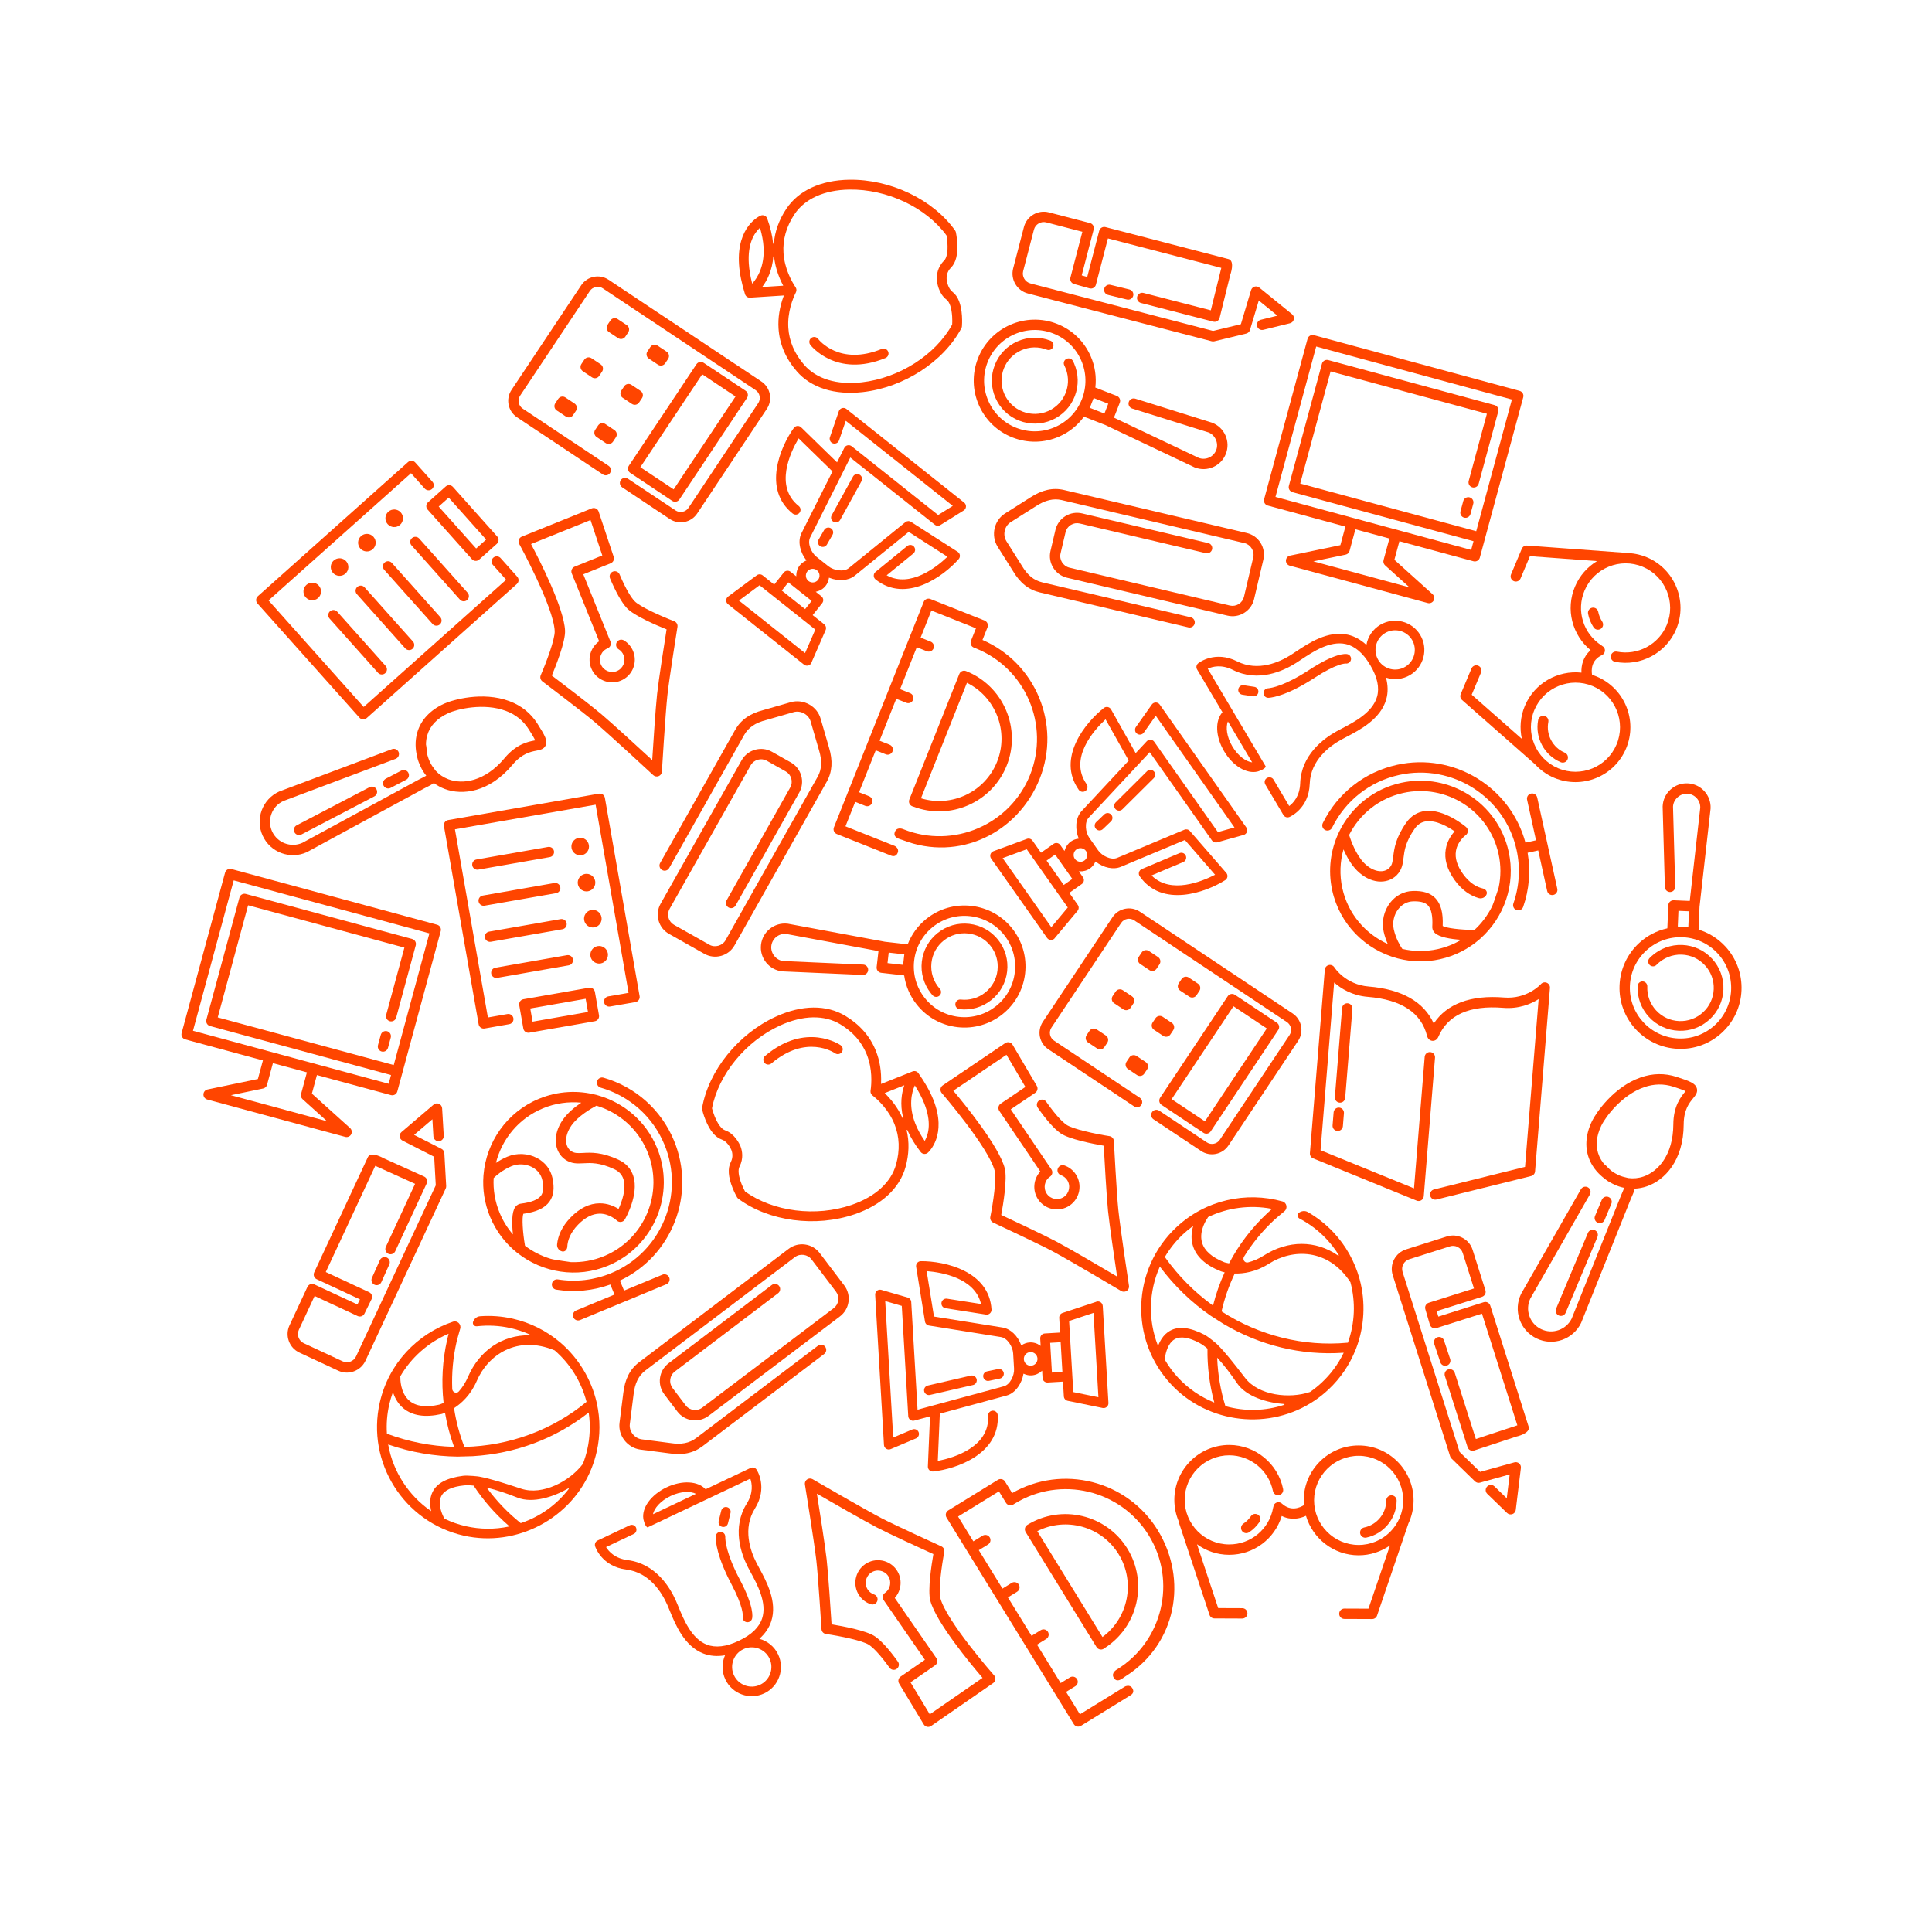 <?xml version="1.0" encoding="utf-8"?>
<!-- Generator: Adobe Illustrator 27.5.0, SVG Export Plug-In . SVG Version: 6.00 Build 0)  -->
<svg version="1.1" id="Layer_1" xmlns="http://www.w3.org/2000/svg" xmlns:xlink="http://www.w3.org/1999/xlink" x="0px" y="0px"
	 viewBox="0 0 500 500" style="enable-background:new 0 0 500 500;" xml:space="preserve">
<rect style="fill:#fff;" width="500" height="500"/>
<g>
	<path style="fill:#FF4500;" d="M162.107,406.204c6.053,0.763,9.235,6.055,10.592,9.142c0.185,0.422,0.38,0.9,0.593,1.418
		c1.508,3.684,3.788,9.252,8.735,11.167c1.704,0.661,3.584,0.803,5.607,0.459c-0.842,1.934-0.884,4.207,0.089,6.259
		c1.786,3.766,6.304,5.376,10.07,3.59c3.766-1.786,5.376-6.304,3.589-10.069c-0.984-2.075-2.798-3.491-4.858-4.05
		c1.48-1.324,2.518-2.829,3.069-4.521c1.644-5.043-1.227-10.33-3.124-13.829c-0.266-0.493-0.514-0.947-0.723-1.357
		c-1.533-3.003-3.62-8.815-0.381-13.986c3.409-5.446,0.567-9.899,0.442-10.087c-0.337-0.517-1.004-0.703-1.563-0.439l-11.638,5.52
		c-1.944-2.135-6.075-2.409-10.107-0.496c-4.028,1.911-6.431,5.286-6.005,8.14c0,0,0.326,1.852,1.081,2.226l7.841-3.72
		c0.034-0.017,0.056-0.047,0.088-0.065c0.035-0.013,0.072-0.011,0.104-0.026l18.572-8.811c0.441,1.272,0.828,3.664-0.914,6.446
		c-3.885,6.205-1.495,12.954,0.275,16.424c0.218,0.427,0.474,0.9,0.752,1.411c1.697,3.127,4.261,7.853,2.945,11.885
		c-0.752,2.304-2.746,4.237-5.926,5.746c-0.053,0.024-0.1,0.054-0.15,0.081c-0.014,0.006-0.029,0.003-0.043,0.011
		c-3.181,1.509-5.94,1.83-8.199,0.955c-3.955-1.533-5.992-6.509-7.339-9.801c-0.222-0.537-0.425-1.036-0.62-1.474
		c-1.566-3.567-5.28-9.687-12.546-10.603c-3.259-0.413-4.867-2.224-5.571-3.369l7.21-3.421c0.626-0.298,0.829-1.072,0.518-1.693
		c-0.297-0.595-1.032-0.8-1.631-0.515l-8.278,3.926c-0.556,0.264-0.834,0.899-0.65,1.489
		C154.08,400.379,155.729,405.399,162.107,406.204z M174.55,389.244c-0.033,0.015-0.056,0.044-0.087,0.063
		c-0.035,0.014-0.071,0.012-0.105,0.028l-5.371,2.547c0.313-1.524,1.911-3.461,4.574-4.724c2.663-1.264,5.173-1.276,6.553-0.555
		L174.55,389.244z M192.373,426.814c2.535-1.202,5.573-0.118,6.775,2.416c1.202,2.532,0.118,5.572-2.415,6.773
		c-2.535,1.203-5.573,0.119-6.775-2.414C188.755,431.056,189.839,428.016,192.373,426.814z"/>
	<path style="fill:#FF4500;" d="M193.093,419.786c0.659,0.185,1.344-0.195,1.531-0.853c0.128-0.45,0.582-3.06-3.133-10.085
		c-3.585-6.78-3.808-10.246-3.793-11.147c0.015-0.684-0.529-1.248-1.211-1.26c-0.199-0.003-0.386,0.04-0.552,0.119
		c-0.41,0.194-0.7,0.609-0.708,1.095c-0.026,1.346,0.322,5.244,4.077,12.349c3.147,5.954,2.942,8.168,2.923,8.311
		C192.08,418.956,192.458,419.603,193.093,419.786z"/>
	<path style="fill:#FF4500;" d="M188.398,394.237l0.662-2.693c0.164-0.663-0.242-1.333-0.905-1.496
		c-0.288-0.07-0.576-0.035-0.824,0.083c-0.326,0.154-0.58,0.447-0.672,0.823l-0.664,2.693c-0.161,0.662,0.244,1.333,0.908,1.496
		C187.566,395.306,188.237,394.901,188.398,394.237z"/>
</g>
<g>
	<path style="fill:#FF4500;" d="M374.442,319.997l-10.549,3.342c-2.79,0.885-4.344,3.875-3.458,6.666l14.855,46.882
		c0.065,0.211,0.183,0.401,0.342,0.557l6.095,5.935c0.342,0.332,0.836,0.458,1.295,0.331l7.68-2.135l-0.755,6.177l-3.181-3.074
		c-0.532-0.515-1.379-0.5-1.895,0.031c-0.518,0.534-0.502,1.382,0.031,1.896l5.115,4.945c0.365,0.354,0.9,0.471,1.379,0.3
		c0.327-0.115,0.589-0.349,0.743-0.647c0.072-0.139,0.12-0.292,0.14-0.454l1.325-10.841c0.056-0.444-0.116-0.887-0.456-1.179
		c-0.34-0.292-0.801-0.395-1.232-0.275l-8.871,2.466l-5.302-5.164l-14.751-46.56c-0.438-1.383,0.33-2.863,1.712-3.302l10.548-3.342
		c0.67-0.213,1.381-0.151,2.005,0.173c0.624,0.323,1.083,0.869,1.296,1.54l2.911,9.189l-11.708,3.705
		c-0.696,0.22-1.088,0.956-0.881,1.655l1.174,3.995c0.102,0.347,0.338,0.638,0.656,0.808c0.318,0.168,0.691,0.201,1.035,0.094
		l11.788-3.741l9.159,28.903l-10.739,3.545l-5.466-17.148c-0.225-0.705-0.979-1.094-1.685-0.869
		c-0.704,0.225-1.094,0.979-0.869,1.683l5.877,18.439c0.107,0.341,0.35,0.624,0.668,0.788c0.318,0.162,0.689,0.19,1.029,0.077
		l10.904-3.598c0,0,3.588-0.764,3.235-2.464l-9.962-31.444c-0.107-0.339-0.346-0.622-0.66-0.785
		c-0.316-0.164-0.684-0.195-1.023-0.088l-11.761,3.732l-0.419-1.423l11.734-3.713c0.339-0.108,0.622-0.345,0.785-0.66l0,0
		c0.164-0.316,0.195-0.684,0.089-1.022l-3.316-10.467c-0.428-1.353-1.358-2.458-2.616-3.111
		C377.232,319.692,375.795,319.568,374.442,319.997z"/>
	<path style="fill:#FF4500;" d="M375.219,352.751c0.16-0.31,0.2-0.683,0.082-1.04l-1.589-4.783c-0.233-0.702-0.993-1.082-1.694-0.85
		c-0.702,0.234-1.082,0.992-0.85,1.695l1.588,4.782c0.232,0.703,0.992,1.084,1.695,0.85
		C374.796,353.291,375.064,353.051,375.219,352.751z"/>
</g>
<g>
	<path style="fill:#FF4500;" d="M125.414,266.173l6.372-1.117c0.726-0.127,1.21-0.817,1.083-1.541
		c-0.126-0.725-0.818-1.21-1.543-1.083l-5.06,0.887l-8.526-48.69l36.407-6.376l8.528,48.69l-5.255,0.92
		c-0.723,0.126-1.209,0.817-1.083,1.542c0.127,0.725,0.821,1.209,1.542,1.081l6.567-1.148c0.726-0.127,1.208-0.819,1.083-1.541
		l-8.986-51.314c-0.127-0.726-0.816-1.211-1.543-1.084l-39.03,6.835c-0.726,0.128-1.21,0.819-1.083,1.543l8.986,51.313
		C123.998,265.814,124.688,266.3,125.414,266.173z"/>
	<path style="fill:#FF4500;" d="M152.421,255.627l-16.96,2.969c-0.723,0.127-1.208,0.817-1.082,1.542l1.058,6.037
		c0.126,0.725,0.817,1.21,1.542,1.083l16.959-2.969c0.724-0.127,1.207-0.819,1.08-1.544l-1.056-6.036
		C153.835,255.984,153.145,255.5,152.421,255.627z M152.166,261.893l-14.335,2.511l-0.599-3.413l14.336-2.51L152.166,261.893z"/>
	<path style="fill:#FF4500;" d="M157.303,246.703c-0.218-1.237-1.399-2.067-2.636-1.85c-1.235,0.216-2.067,1.398-1.85,2.635
		c0.216,1.236,1.399,2.065,2.636,1.85C156.69,249.121,157.52,247.939,157.303,246.703z"/>
	<path style="fill:#FF4500;" d="M128.671,253.068l18.522-3.242c0.725-0.128,1.21-0.818,1.083-1.544
		c-0.127-0.725-0.818-1.209-1.544-1.082l-18.522,3.244c-0.724,0.127-1.208,0.817-1.081,1.541
		C127.256,252.711,127.947,253.196,128.671,253.068z"/>
	<path style="fill:#FF4500;" d="M153.819,240.001c1.235-0.216,2.065-1.398,1.849-2.635c-0.216-1.235-1.399-2.066-2.635-1.851
		c-1.236,0.217-2.067,1.4-1.851,2.636C151.398,239.388,152.582,240.218,153.819,240.001z"/>
	<path style="fill:#FF4500;" d="M127.036,243.732l18.522-3.244c0.725-0.127,1.21-0.817,1.083-1.542
		c-0.127-0.725-0.817-1.209-1.543-1.082l-18.522,3.243c-0.724,0.127-1.209,0.818-1.082,1.543
		C125.622,243.374,126.312,243.859,127.036,243.732z"/>
	<path style="fill:#FF4500;" d="M152.184,230.665c1.236-0.216,2.065-1.398,1.849-2.635c-0.217-1.237-1.399-2.067-2.635-1.852
		c-1.235,0.217-2.067,1.4-1.85,2.637C149.764,230.052,150.947,230.881,152.184,230.665z"/>
	<path style="fill:#FF4500;" d="M125.401,234.395l18.522-3.244c0.725-0.128,1.209-0.817,1.083-1.542
		c-0.126-0.725-0.816-1.209-1.543-1.082l-18.521,3.245c-0.725,0.126-1.209,0.815-1.082,1.541
		C123.986,234.038,124.677,234.523,125.401,234.395z"/>
	<path style="fill:#FF4500;" d="M150.549,221.328c1.235-0.217,2.065-1.4,1.849-2.636c-0.216-1.237-1.398-2.066-2.635-1.85
		c-1.236,0.217-2.067,1.398-1.851,2.636C148.129,220.714,149.311,221.545,150.549,221.328z"/>
	<path style="fill:#FF4500;" d="M123.766,225.059l18.521-3.244c0.726-0.127,1.211-0.818,1.084-1.543
		c-0.126-0.724-0.817-1.209-1.544-1.082l-18.521,3.244c-0.724,0.127-1.21,0.817-1.082,1.542
		C122.352,224.701,123.042,225.186,123.766,225.059z"/>
</g>
<g>
	<path style="fill:#FF4500;" d="M397.659,346.389c4.283,2.071,9.449,0.271,11.522-4.011c0.013-0.027,0.024-0.056,0.037-0.085
		l12.808-31.95c0.52-1.162,0.888-2.019,1.058-2.719c1.062-0.055,2.126-0.257,3.164-0.618c4.559-1.587,9.446-6.625,9.489-16.008
		c0.018-3.816,1.463-5.574,2.421-6.738c0.634-0.77,1.289-1.566,0.979-2.625c-0.371-1.264-1.734-1.813-5.253-2.951
		c-3.045-0.982-6.166-0.932-9.274,0.15c-7.003,2.438-11.559,9.148-12.603,11.307c-1.723,3.563-1.923,7.077-0.578,10.161
		c0.435,0.995,1.028,1.931,1.758,2.787c0.021,0.025,0.045,0.049,0.066,0.073c0.578,0.671,1.246,1.284,1.98,1.845
		c0.508,0.425,1.141,0.869,1.953,1.261l0.285,0.149c0.032,0.015,0.057,0.023,0.088,0.039c0.053,0.024,0.102,0.056,0.156,0.082
		c0.847,0.409,1.73,0.692,2.633,0.875c-0.215,0.592-0.602,1.455-0.791,1.882l-12.81,31.956c-1.442,2.921-4.983,4.143-7.921,2.726
		c-1.43-0.692-2.505-1.898-3.027-3.398c-0.518-1.485-0.43-3.083,0.244-4.503l15.42-26.96c0.367-0.643,0.145-1.463-0.498-1.829
		s-1.461-0.145-1.83,0.497l-15.443,27.003c-0.015,0.027-0.028,0.055-0.043,0.083c-1.002,2.074-1.14,4.415-0.383,6.59
		C394.025,343.635,395.587,345.386,397.659,346.389z M414.421,291.309c1.154-2.391,5.381-7.962,11.07-9.943
		c2.545-0.886,5.094-0.93,7.568-0.131c0.638,0.207,2.309,0.747,3.173,1.146c-0.05,0.06-0.099,0.12-0.146,0.179
		c-1.052,1.277-3.01,3.657-3.031,8.426c-0.036,7.985-3.996,12.203-7.69,13.49c-1.297,0.45-2.645,0.581-3.95,0.405
		c-0.166-0.044-0.331-0.083-0.491-0.119c-0.584-0.131-1.31-0.3-2.178-0.708c-0.516-0.257-1.006-0.543-1.463-0.857
		c-0.086-0.063-0.181-0.126-0.26-0.19c-0.018-0.014-0.036-0.028-0.054-0.041c-0.371-0.31-0.667-0.615-0.929-0.889
		c-0.287-0.302-0.565-0.588-0.886-0.814c-0.525-0.632-0.956-1.312-1.269-2.032C412.849,296.851,413.028,294.186,414.421,291.309z"/>
	<path style="fill:#FF4500;" d="M413.502,316.45c0.681,0.287,1.468-0.034,1.756-0.717l1.758-4.188
		c0.286-0.682-0.034-1.469-0.718-1.753c-0.316-0.135-0.657-0.138-0.958-0.032c-0.347,0.121-0.643,0.384-0.795,0.748l-1.759,4.187
		C412.499,315.379,412.821,316.164,413.502,316.45z"/>
	<path style="fill:#FF4500;" d="M410.949,319.074l-8.235,19.627c-0.287,0.684,0.035,1.469,0.718,1.756
		c0.685,0.287,1.469-0.038,1.755-0.719l8.233-19.627c0.288-0.682-0.034-1.468-0.716-1.754c-0.318-0.134-0.659-0.135-0.959-0.03
		C411.397,318.447,411.102,318.71,410.949,319.074z"/>
</g>
<path style="fill:#FF4500;" d="M240.973,446.682l16.059-11.103c0.314-0.219,0.521-0.559,0.568-0.941
	c0.045-0.38-0.072-0.762-0.326-1.049c-0.123-0.139-12.292-13.965-13.916-20.005c-0.535-1.991,0.34-8.389,1.02-11.921
	c0-0.005,0.001-0.008,0.002-0.011c0.11-0.605-0.205-1.207-0.764-1.463c-0.118-0.053-11.791-5.358-15.426-7.252
	c-4.564-2.382-17.747-10.039-17.879-10.117c-0.449-0.26-1.008-0.238-1.434,0.056c-0.299,0.206-0.496,0.518-0.558,0.862
	c-0.027,0.149-0.029,0.304-0.004,0.457c0.023,0.146,2.383,14.674,2.949,19.615c0.489,4.274,1.33,17.685,1.338,17.818
	c0.039,0.636,0.519,1.153,1.147,1.245c3.469,0.499,9.579,1.713,11.206,2.852c0.947,0.664,2.627,2.223,5.244,5.871
	c0.432,0.602,1.27,0.74,1.87,0.308c0.602-0.429,0.74-1.267,0.309-1.868c-2.277-3.18-4.26-5.368-5.887-6.505
	c-2.229-1.563-8.632-2.721-11.282-3.148c-0.212-3.311-0.861-13.208-1.282-16.878c-0.425-3.711-1.796-12.439-2.518-16.951
	c4.07,2.352,12.093,6.961,15.542,8.76c3.121,1.629,11.707,5.563,14.604,6.884c-0.469,2.674-1.517,9.364-0.788,12.082
	c1.513,5.619,10.473,16.402,13.51,19.944l-13.653,9.44c-1.087-1.807-3.188-5.297-4.988-8.275l6.357-4.396
	c0.609-0.42,0.762-1.256,0.34-1.864l-10.771-15.582c1.778-1.97,2.047-4.976,0.474-7.251c-1.835-2.655-5.489-3.322-8.146-1.486
	c-1.328,0.918-2.158,2.291-2.427,3.766c-0.27,1.475,0.021,3.054,0.94,4.382c0.727,1.048,1.746,1.816,2.948,2.217
	c0.702,0.236,1.462-0.142,1.696-0.844c0.24-0.698-0.144-1.463-0.846-1.696c-0.648-0.219-1.201-0.634-1.594-1.202
	c-0.994-1.439-0.634-3.421,0.805-4.418c1.439-0.996,3.422-0.633,4.418,0.806c0.995,1.439,0.635,3.423-0.807,4.418
	c-0.609,0.42-0.761,1.256-0.341,1.864c0.001,0,0.003,0.002,0.005,0.004c0,0.002,0,0.002,0,0.003l10.678,15.442l-6.293,4.352
	c-0.583,0.403-0.75,1.192-0.384,1.796c2.636,4.354,6.372,10.571,6.374,10.572c0.189,0.316,0.504,0.543,0.865,0.619
	C240.29,446.968,240.668,446.892,240.973,446.682z"/>
<g>
	<path style="fill:#FF4500;" d="M434.259,271.435c4.213,0.176,8.244-1.301,11.349-4.158c3.104-2.855,4.91-6.75,5.085-10.963
		c0.176-4.217-1.301-8.247-4.157-11.35c-1.918-2.084-4.31-3.567-6.945-4.379l0.246-5.921l2.857-25.379
		c0.002-0.031,0.006-0.063,0.007-0.094c0.141-3.42-2.525-6.319-5.946-6.461c-1.658-0.068-3.242,0.511-4.463,1.635
		c-1.221,1.123-1.932,2.654-1.999,4.312c-0.002,0.031-0.002,0.062-0.002,0.093l0.575,20.781c0.018,0.741,0.637,1.322,1.377,1.303
		c0.74-0.02,1.323-0.638,1.303-1.377l-0.572-20.731c0.098-1.865,1.799-3.413,3.669-3.336c1.93,0.081,3.436,1.704,3.382,3.628
		l-2.717,24.13l-4.156-0.173c-0.355-0.015-0.702,0.112-0.963,0.352c-0.263,0.241-0.417,0.576-0.433,0.932l-0.247,5.971
		c-2.694,0.592-5.201,1.87-7.285,3.789c-3.103,2.856-4.91,6.749-5.084,10.964C418.775,263.701,425.56,271.072,434.259,271.435z
		 M434.378,235.729l2.726,0.113l-0.169,4.057l-2.726-0.114L434.378,235.729z M421.815,255.115c0.145-3.5,1.645-6.733,4.222-9.104
		c2.577-2.372,5.924-3.599,9.422-3.453c3.499,0.145,6.731,1.645,9.102,4.223c2.371,2.576,3.598,5.922,3.452,9.42
		c-0.145,3.5-1.645,6.732-4.222,9.103c-2.577,2.371-5.924,3.598-9.422,3.453C427.147,268.457,421.516,262.336,421.815,255.115z"/>
	<path style="fill:#FF4500;" d="M434.454,266.758c2.964,0.125,5.8-0.914,7.984-2.926c2.183-2.008,3.454-4.748,3.578-7.713
		c0.122-2.965-0.917-5.801-2.926-7.986c-2.011-2.185-4.75-3.454-7.715-3.577c-2.951-0.123-5.826,0.938-7.989,2.93
		c-0.168,0.154-0.332,0.314-0.491,0.48c-0.479,0.499-0.464,1.294,0.036,1.773c0.499,0.479,1.297,0.475,1.775-0.036
		c1.706-1.772,4.103-2.742,6.565-2.64c2.296,0.094,4.416,1.078,5.972,2.77c1.556,1.69,2.361,3.885,2.266,6.182
		c-0.096,2.295-1.079,4.416-2.771,5.971c-1.689,1.555-3.885,2.361-6.18,2.264c-2.296-0.094-4.417-1.078-5.973-2.77
		c-1.557-1.69-2.359-3.885-2.264-6.18c0.028-0.693-0.51-1.277-1.202-1.307c-0.693-0.029-1.277,0.51-1.307,1.203
		c-0.122,2.963,0.916,5.799,2.925,7.982C428.749,265.365,431.488,266.635,434.454,266.758z"/>
</g>
<g>
	<path style="fill:#FF4500;" d="M305.064,393.751c0.004,0.127,0.02,0.255,0.062,0.381l7.897,23.8
		c0.182,0.547,0.691,0.916,1.268,0.917l7.199,0.029c0.74,0.001,1.343-0.596,1.346-1.337c0.003-0.739-0.596-1.342-1.335-1.346
		l-6.236-0.023l-5.483-16.523c2.333,1.702,5.193,2.722,8.294,2.732c6.358,0.025,11.837-4.115,13.64-10.054
		c2.293,1.155,4.592,0.75,6.27-0.038c1.725,5.879,7.148,10.197,13.578,10.222c3.037,0.012,5.852-0.942,8.17-2.561l-5.574,16.372
		l-6.234-0.024c-0.738-0.003-1.342,0.595-1.344,1.336c-0.004,0.739,0.594,1.342,1.336,1.346l7.196,0.028
		c0.575,0.001,1.089-0.363,1.273-0.909l8.08-23.738c0.005-0.014,0.005-0.028,0.011-0.042c0.853-1.816,1.348-3.831,1.355-5.966
		c0.031-7.837-6.32-14.24-14.159-14.27c-7.837-0.031-14.238,6.322-14.269,14.161c0,0.43,0.025,0.856,0.06,1.275
		c-1.053,0.671-3.4,1.711-5.705-0.392c-0.256-0.231-0.578-0.349-0.899-0.351c-0.364-0.001-0.729,0.146-0.995,0.439
		c-0.197,0.215-0.285,0.479-0.316,0.75c-0.024,0.066-0.047,0.134-0.059,0.208c-0.973,5.541-5.768,9.547-11.404,9.525
		c-6.359-0.023-11.512-5.218-11.488-11.576c0.025-6.359,5.219-11.514,11.578-11.49c5.455,0.023,10.191,3.914,11.264,9.252
		c0.145,0.727,0.85,1.194,1.577,1.051c0.726-0.145,1.196-0.852,1.051-1.578c-1.32-6.582-7.159-11.378-13.883-11.405
		c-7.837-0.029-14.237,6.324-14.267,14.161C303.909,390.114,304.322,392.021,305.064,393.751z M351.662,376.764
		c6.359,0.024,11.514,5.22,11.489,11.579c-0.024,6.357-5.218,11.512-11.577,11.486c-6.359-0.024-11.513-5.217-11.488-11.577
		C340.11,381.895,345.305,376.738,351.662,376.764z"/>
	<path style="fill:#FF4500;" d="M353.596,397.93c4.533-0.929,7.836-4.963,7.853-9.595c0.003-0.738-0.596-1.343-1.336-1.345
		c-0.74-0.004-1.342,0.595-1.345,1.335c-0.014,3.369-2.415,6.304-5.71,6.978c-0.726,0.148-1.193,0.857-1.045,1.582
		C352.162,397.612,352.869,398.078,353.596,397.93z"/>
	<path style="fill:#FF4500;" d="M325.602,392.024c-0.229-0.156-0.49-0.231-0.748-0.231c-0.431-0.003-0.853,0.203-1.115,0.585
		c-0.526,0.774-1.185,1.427-1.957,1.942c-0.615,0.408-0.783,1.24-0.373,1.858c0.41,0.616,1.244,0.784,1.859,0.372
		c1.061-0.708,1.967-1.604,2.688-2.663C326.372,393.276,326.213,392.441,325.602,392.024z"/>
</g>
<g>
	<path style="fill:#FF4500;" d="M154.707,283.464c-0.051-0.019-0.104-0.03-0.156-0.043c-4.83-1.32-10.115-1.113-15.088,0.949
		c-8.358,3.467-13.635,11.255-14.333,19.707c-0.01,0.063-0.014,0.127-0.015,0.19c-0.263,3.529,0.268,7.166,1.713,10.65
		c1.552,3.74,3.968,6.863,6.92,9.235c0.057,0.052,0.116,0.099,0.181,0.14c6.437,5.07,15.355,6.617,23.445,3.261
		c11.906-4.938,17.575-18.642,12.636-30.548C167.157,290.126,161.375,285.337,154.707,283.464z M129.305,313.89
		c-1.224-2.947-1.711-6.02-1.549-9.012c0.652-0.639,2.315-2.113,4.603-3.063c0,0,0.001,0,0.001,0
		c1.718-0.713,3.722-0.623,5.359,0.24c1.399,0.738,2.336,1.941,2.639,3.387c0.386,1.848,0.28,3.107-0.334,3.963
		c-0.761,1.064-2.523,1.771-5.234,2.102c-0.401,0.049-0.977,0.24-1.44,0.871c-0.951,1.296-0.895,4.358-0.604,7.09
		C131.344,317.844,130.17,315.978,129.305,313.89z M156.348,325.076c-2.806,1.163-5.723,1.655-8.578,1.563
		c-0.017-0.029-4.216-0.533-5.273-0.869c-2.384-0.715-4.634-1.852-6.626-3.367c-0.626-3.613-0.816-7.244-0.438-8.275
		c3.402-0.459,5.559-1.467,6.77-3.161c1.082-1.51,1.329-3.439,0.778-6.073c-0.469-2.24-1.894-4.092-4.012-5.209
		c-2.335-1.233-5.189-1.361-7.637-0.347l-0.001,0.001c-1.14,0.473-2.142,1.049-2.982,1.617c1.539-6.14,5.858-11.504,12.141-14.109
		c3.255-1.351,6.662-1.803,9.945-1.476c-1.639,1.098-3.54,2.622-4.791,4.432c-1.308,1.892-1.931,3.899-1.805,5.804
		c0.125,1.873,1.008,3.508,2.423,4.485c1.643,1.134,3.159,1.05,4.765,0.962c1.852-0.1,4.156-0.227,7.922,1.52
		c1.244,0.577,2.028,1.431,2.399,2.61c0.794,2.522-0.426,5.851-1.266,7.685c-1.113-0.697-2.82-1.469-4.912-1.453
		c-2.633,0.018-5.153,1.251-7.493,3.66c-2.309,2.379-3.283,4.791-3.505,6.956c-0.089,0.86,0.472,1.66,1.316,1.841
		c0.705,0.15,1.288-0.47,1.322-1.189c0.079-1.66,0.764-3.65,2.792-5.739c1.811-1.866,3.681-2.825,5.558-2.847
		c2.591-0.033,4.434,1.742,4.448,1.756c0.293,0.293,0.706,0.434,1.119,0.381c0.41-0.054,0.776-0.294,0.986-0.652
		c0.151-0.26,3.697-6.408,2.197-11.195c-0.601-1.916-1.889-3.344-3.831-4.244c-4.374-2.029-7.161-1.877-9.197-1.766
		c-1.49,0.082-2.245,0.094-3.096-0.493c-0.748-0.517-1.199-1.388-1.27-2.456c-0.085-1.275,0.389-2.732,1.335-4.102
		c1.751-2.534,5.275-4.527,6.514-5.176c5.743,1.729,10.697,5.922,13.17,11.881C171.905,308.573,166.887,320.704,156.348,325.076z"/>
	<path style="fill:#FF4500;" d="M174.421,295.176c-3.301-7.958-9.947-13.89-18.235-16.273c-0.711-0.202-1.454,0.206-1.659,0.918
		c-0.205,0.711,0.206,1.454,0.918,1.659c7.5,2.157,13.514,7.523,16.5,14.723c5.381,12.973-0.795,27.904-13.767,33.285
		c-4.377,1.814-9.151,2.377-13.804,1.624c-0.731-0.118-1.42,0.378-1.537,1.11c-0.119,0.73,0.379,1.419,1.109,1.537
		c4.705,0.76,9.516,0.293,14.003-1.324l1.078,2.598l-9.933,4.121c-0.684,0.283-1.008,1.068-0.724,1.752
		c0.283,0.684,1.067,1.008,1.751,0.725l22.343-9.269c0.684-0.284,1.008-1.067,0.725-1.752c-0.284-0.683-1.068-1.008-1.751-0.724
		l-9.934,4.12l-1.074-2.588C173.925,325.06,180.195,309.098,174.421,295.176z"/>
</g>
<g>
	<path style="fill:#FF4500;" d="M258.168,141.461c-1.792-2.896-0.894-6.827,1.959-8.592l6.517-4.129
		c3.013-1.968,5.872-2.603,8.724-1.931l47.314,11.135c1.491,0.35,2.758,1.261,3.563,2.564c0.807,1.304,1.059,2.844,0.707,4.335
		l-2.4,10.206c-0.352,1.491-1.263,2.757-2.565,3.564c-1.305,0.805-2.843,1.056-4.335,0.703l-41.523-9.808
		c-3.077-0.75-4.988-3.845-4.27-6.903l1.288-5.469c0.351-1.491,1.262-2.757,2.564-3.564c1.304-0.806,2.843-1.057,4.334-0.706
		l32.648,7.682c0.722,0.169,1.168,0.891,0.999,1.613c-0.17,0.721-0.892,1.167-1.612,0.997l-32.648-7.683
		c-0.795-0.186-1.615-0.053-2.31,0.376c-0.694,0.43-1.179,1.104-1.365,1.898l-1.289,5.47c-0.384,1.629,0.643,3.281,2.286,3.682
		l41.514,9.806c0.794,0.187,1.614,0.055,2.309-0.375c0.693-0.429,1.179-1.103,1.364-1.897l2.401-10.206
		c0.375-1.589-0.685-3.303-2.273-3.676l-47.314-11.135c-2.1-0.493-4.277,0.022-6.659,1.576l-6.544,4.148
		c-1.6,0.991-2.112,3.277-1.108,4.9l3.958,6.283c1.494,2.531,3.142,3.871,5.343,4.389l38.432,9.044
		c0.721,0.17,1.167,0.891,0.997,1.612c-0.169,0.721-0.891,1.168-1.611,0.998l-38.432-9.045c-2.929-0.689-5.163-2.46-7.015-5.6
		L258.168,141.461z"/>
</g>
<path style="fill:#FF4500;" d="M124.234,340.645c-0.841,0.063-1.541,0.661-1.809,1.461c-0.208,0.62,0.338,1.211,0.988,1.138
	c2.901-0.329,5.853-0.178,8.716,0.467c1.683,0.379,3.329,0.924,4.893,1.618c0.069,0.031,0.149,0.079,0.132,0.153
	c-0.017,0.074-0.109,0.084-0.185,0.084c-6.995-0.068-12.912,3.951-15.855,10.779c-0.614,1.426-1.412,2.69-2.38,3.775
	c-0.59,0.661-1.661,0.205-1.696-0.68c-0.162-4.051,0.21-8.115,1.11-12.112c0.122-0.54,0.544-2.057,0.953-3.462
	c0.331-1.138-0.746-2.189-1.869-1.811c-9.224,3.099-16.666,10.797-18.956,20.963c-3.489,15.481,6.268,30.915,21.749,34.403
	c13.666,3.08,27.878-4.406,33.072-17.448c0.554-1.393,1.002-2.841,1.331-4.301c0.942-4.179,0.945-8.412,0.009-12.59
	c-0.009-0.064-0.021-0.127-0.04-0.193c-1.374-5.919-4.668-11.369-9.279-15.354c-0.023-0.024-0.049-0.043-0.114-0.095
	c-3.53-3.017-7.792-5.15-12.324-6.171C129.837,340.629,126.998,340.438,124.234,340.645z M103.592,356.252l-0.006-0.033l0.016-0.028
	c2.794-4.825,7.172-8.715,12.331-10.953l0.166-0.073l-0.045,0.178c-0.121,0.476-0.236,0.952-0.344,1.429
	c-1.209,5.368-1.516,10.834-0.91,16.244l0.007,0.064l-0.059,0.026c-0.662,0.303-1.093,0.418-1.1,0.419
	c-3.384,0.759-5.954,0.432-7.644-0.972c-2.52-2.095-2.389-5.967-2.388-6.006C103.622,356.456,103.613,356.362,103.592,356.252z
	 M100.187,371.065l-0.054-0.02l-0.004-0.058c-0.158-2.494,0.04-4.99,0.588-7.419c0.225-0.995,0.523-2.02,0.889-3.047l0.087-0.24
	l0.082,0.241c0.561,1.632,1.44,2.957,2.614,3.938c2.317,1.939,5.628,2.442,9.837,1.497c0.052-0.014,0.368-0.099,0.845-0.282
	l0.102-0.039l0.018,0.108c0.495,2.916,1.261,5.804,2.274,8.579l0.046,0.124l-0.132-0.004
	C111.53,374.265,105.746,373.128,100.187,371.065z M131.865,395.031l-0.177,0.036c-3.694,0.772-7.434,0.744-11.113-0.086
	c-1.881-0.424-3.731-1.065-5.539-1.94c-0.604-1.03-1.517-3.256-1.111-5.058c0.06-0.267,0.149-0.519,0.261-0.75
	c0.758-1.542,2.749-2.486,5.917-2.81c0.669-0.067,1.455-0.061,2.473,0.059c2.549,3.875,5.628,7.385,9.153,10.432L131.865,395.031z
	 M147.219,385.302c-3.164,4.128-7.441,7.206-12.453,8.885c-3.283-2.631-6.194-5.655-8.653-8.988l-0.144-0.196l0.237,0.056
	c2.26,0.537,4.853,1.385,7.705,2.519c3.974,1.58,9.42-0.207,13.192-2.406L147.219,385.302z M152.375,365.716
	c0.442,3.142,0.311,6.307-0.388,9.407c-0.284,1.258-0.665,2.509-1.146,3.74c-3.389,4.484-10.434,8.218-15.904,6.431l-0.711-0.233
	c-3.888-1.271-7.246-2.371-10.181-2.915c-0.019-0.031-2.97-0.366-4.195-0.212c-4.081,0.516-6.755,1.833-7.916,4.209
	c-0.198,0.404-0.351,0.839-0.452,1.29c-0.232,1.032-0.212,2.185,0.06,3.425l0.048,0.223l-0.187-0.13
	c-5.708-3.96-9.686-10.147-10.917-16.976l-0.027-0.15l0.144,0.05c5.779,1.99,11.785,3.03,17.851,3.092c0,0,3.633-0.103,3.936-0.11
	c11.005-0.667,21.306-4.52,29.842-11.198l0.122-0.095L152.375,365.716z M143.549,349.484c4.029,3.5,6.874,8.085,8.227,13.259
	l0.015,0.055l-0.044,0.036c-8.733,7.224-19.921,11.351-31.5,11.619l-0.063,0.001l-0.022-0.059c-1.246-3.202-2.137-6.538-2.646-9.912
	l-0.008-0.058l0.048-0.031c1.78-1.151,4.243-3.31,5.858-7.06C126.269,350.708,133.781,345.419,143.549,349.484z"/>
<g>
	<path style="fill:#FF4500;" d="M286.864,363.085c0.022,0.385-0.139,0.767-0.43,1.02c-0.292,0.252-0.692,0.357-1.07,0.28
		l-9.045-1.854c-0.556-0.114-0.966-0.587-0.998-1.153l-0.225-3.813l-3.964,0.232c-0.688,0.041-1.282-0.486-1.323-1.175l-0.111-1.889
		l-0.138,0.124c-0.738,0.658-1.629,1.036-2.578,1.091c-0.672,0.04-1.348-0.093-2.006-0.395l-0.105-0.048l-0.02,0.115
		c-0.367,2.205-1.895,4.884-4.381,5.561l-17.245,4.677l-0.524,12.231l0.111-0.023c4.039-0.811,13.38-3.57,12.904-11.665
		c-0.04-0.688,0.488-1.281,1.176-1.322c0.688-0.041,1.283,0.487,1.322,1.175c0.588,10.011-10.661,13.902-16.693,14.563
		c-0.364,0.04-0.724-0.081-0.992-0.331c-0.231-0.217-0.374-0.523-0.393-0.842c-0.003-0.041-0.003-0.083-0.002-0.124l0.556-12.975
		l-4.054,1.099c-0.365,0.101-0.752,0.03-1.058-0.19c-0.308-0.223-0.497-0.566-0.52-0.943l-1.676-28.551l-4.285-1.244l2.072,35.319
		l4.925-2.082c0.308-0.13,0.649-0.132,0.96-0.006c0.309,0.126,0.55,0.363,0.68,0.672c0.056,0.133,0.09,0.272,0.099,0.415
		c0.03,0.526-0.276,1.018-0.763,1.224l-6.559,2.772c-0.375,0.158-0.803,0.124-1.147-0.09c-0.345-0.214-0.565-0.583-0.589-0.988
		l-2.281-38.856c-0.024-0.406,0.151-0.799,0.469-1.052c0.317-0.253,0.74-0.336,1.13-0.225l6.836,1.986
		c0.506,0.146,0.869,0.602,0.9,1.128l1.637,27.895l22.346-6.06c1.605-0.438,2.731-2.788,2.629-4.518l-0.235-3.998
		c-0.1-1.734-1.497-3.957-3.147-4.22l-18.634-2.979c-0.535-0.087-0.95-0.502-1.037-1.038l-2.288-14.17
		c-0.007-0.042-0.011-0.083-0.013-0.124c-0.019-0.318,0.087-0.641,0.291-0.885c0.237-0.277,0.581-0.44,0.946-0.442
		c6.068-0.051,17.695,2.498,18.283,12.508c0.023,0.381-0.127,0.745-0.408,1.001c-0.281,0.255-0.658,0.369-1.033,0.31l-10.466-1.642
		c-0.586-0.092-1.02-0.569-1.055-1.162c-0.006-0.089-0.002-0.179,0.014-0.27c0.105-0.68,0.748-1.146,1.429-1.04l8.801,1.379
		l-0.03-0.13c-1.644-6.673-10.288-8.078-13.929-8.373l-0.113-0.011l1.899,11.759l17.741,2.838c2.035,0.326,3.923,2.103,4.811,4.527
		l0.04,0.105l0.096-0.061c0.648-0.428,1.347-0.668,2.077-0.709c0.95-0.057,1.881,0.215,2.689,0.782l0.152,0.108l-0.111-1.89
		c-0.041-0.689,0.488-1.281,1.176-1.321l3.965-0.234l-0.224-3.813c-0.032-0.563,0.319-1.082,0.857-1.26l8.564-2.835
		c0.171-0.088,0.342-0.136,0.521-0.146c0.688-0.041,1.282,0.487,1.321,1.176l0.002,0.008l0.002-0.002L286.864,363.085z
		 M284.27,361.604l-1.279-21.822l-6.307,2.087l1.08,18.403L284.27,361.604z M274.948,355.066l-0.452-7.697l-2.714,0.157l0.452,7.698
		L274.948,355.066z M264.969,351.79c0.059,0.972,0.895,1.718,1.866,1.66c0.975-0.058,1.719-0.896,1.662-1.868
		c-0.059-0.972-0.896-1.716-1.868-1.658C265.656,349.98,264.913,350.817,264.969,351.79z"/>
	<path style="fill:#FF4500;" d="M252.787,357.155c0.035,0.61-0.372,1.152-0.968,1.291l-11.14,2.568
		c-0.326,0.074-0.662,0.019-0.945-0.158c-0.283-0.177-0.479-0.453-0.556-0.779c-0.017-0.07-0.025-0.141-0.029-0.21
		c-0.037-0.61,0.371-1.151,0.967-1.29l11.139-2.568c0.326-0.075,0.663-0.019,0.945,0.158c0.283,0.178,0.48,0.454,0.556,0.779
		C252.773,357.017,252.783,357.087,252.787,357.155z"/>
	<path style="fill:#FF4500;" d="M259.783,355.467c0.037,0.612-0.391,1.17-0.991,1.296l-2.84,0.598
		c-0.328,0.068-0.661,0.005-0.94-0.177c-0.279-0.183-0.473-0.465-0.541-0.791c-0.013-0.065-0.022-0.128-0.026-0.19
		c-0.036-0.61,0.392-1.167,0.994-1.293l2.839-0.597c0.326-0.068,0.66-0.005,0.94,0.177c0.281,0.183,0.474,0.464,0.541,0.791
		C259.771,355.343,259.78,355.406,259.783,355.467z"/>
</g>
<g>
	<path style="fill:#FF4500;" d="M400.319,254.344c-0.526-0.228-1.144-0.091-1.528,0.337c-0.146,0.161-3.628,3.95-9.564,3.47
		c-8.586-0.697-14.805,1.626-18.172,6.741c-2.5-5.592-8.262-8.887-16.847-9.584c-5.937-0.481-8.763-4.783-8.876-4.962
		c-0.309-0.487-0.895-0.725-1.454-0.587c-0.561,0.139-0.97,0.619-1.017,1.193l-3.854,47.482c-0.047,0.583,0.288,1.129,0.83,1.35
		l26.793,10.938c0.129,0.052,0.263,0.084,0.397,0.095c0.281,0.022,0.565-0.043,0.811-0.194c0.363-0.223,0.6-0.608,0.633-1.033
		l2.912-35.871c0.06-0.738-0.49-1.385-1.228-1.443c-0.737-0.061-1.386,0.489-1.444,1.227l-2.764,34.047l-24.189-9.875l3.521-43.404
		c1.781,1.58,4.655,3.383,8.71,3.711c8.689,0.706,13.848,4.109,15.339,10.122c0.215,0.862,0.846,1.216,1.361,1.258
		c0.518,0.042,1.197-0.205,1.55-1.024c2.439-5.69,8.08-8.219,16.769-7.514c4.055,0.33,7.182-0.984,9.193-2.256l-3.523,43.42
		l-23.565,5.844c-0.718,0.178-1.157,0.904-0.979,1.623c0.179,0.719,0.905,1.158,1.624,0.979l24.5-6.074
		c0.559-0.139,0.968-0.619,1.014-1.193l3.854-47.482C401.174,255.108,400.848,254.571,400.319,254.344z"/>
	<path style="fill:#FF4500;" d="M350.006,261.091c0.06-0.738-0.49-1.385-1.228-1.445c-0.738-0.059-1.385,0.49-1.444,1.228
		l-1.871,23.049c-0.06,0.738,0.49,1.385,1.228,1.443c0.738,0.061,1.385-0.488,1.444-1.227L350.006,261.091z"/>
	<path style="fill:#FF4500;" d="M346.587,286.651c-0.739-0.059-1.385,0.49-1.445,1.229l-0.273,3.363
		c-0.059,0.738,0.489,1.385,1.228,1.444c0.738,0.06,1.385-0.489,1.444-1.228l0.273-3.363
		C347.874,287.358,347.324,286.712,346.587,286.651z"/>
</g>
<g>
	<path style="fill:#FF4500;" d="M393.27,101.16l-53.23-14.417c-0.715-0.193-1.451,0.229-1.646,0.944l-11.241,41.505
		c-0.192,0.714,0.23,1.45,0.944,1.644l20.094,5.442l-1.301,4.804l-13.024,2.706c-0.607,0.127-1.049,0.653-1.067,1.272
		c-0.019,0.621,0.392,1.172,0.989,1.334l35.709,9.671c0.598,0.162,1.23-0.108,1.527-0.653c0.297-0.544,0.181-1.221-0.279-1.636
		l-9.879-8.909l1.301-4.804l19.162,5.189c0.716,0.194,1.451-0.229,1.645-0.943l11.241-41.506
		C394.407,102.089,393.984,101.353,393.27,101.16z M364.785,152.012l-24.885-6.739l8.34-1.733c0.495-0.103,0.889-0.475,1.021-0.962
		l1.517-5.599l8.8,2.383l-1.516,5.598c-0.133,0.488,0.02,1.008,0.396,1.346L364.785,152.012z M382.047,137.474l-45.549-12.335
		l7.858-29.01l40.451,10.955l-4.711,17.398c-0.193,0.715,0.228,1.451,0.943,1.645c0.715,0.194,1.451-0.229,1.643-0.943l5.063-18.692
		c0.193-0.715-0.228-1.451-0.944-1.645L343.762,93.19c-0.715-0.193-1.449,0.229-1.643,0.944l-8.558,31.596
		c-0.193,0.715,0.229,1.452,0.943,1.645l46.842,12.686l-0.609,2.253l-50.645-13.716l10.539-38.917l50.645,13.716L382.047,137.474z"
		/>
	<path style="fill:#FF4500;" d="M380.338,128.713c-0.715-0.193-1.451,0.229-1.645,0.944l-0.721,2.663
		c-0.193,0.714,0.229,1.451,0.943,1.644c0.715,0.193,1.451-0.229,1.645-0.943l0.721-2.663
		C381.475,129.644,381.053,128.907,380.338,128.713z"/>
</g>
<g>
	<path style="fill:#FF4500;" d="M113.121,239.322l-53.23-14.417c-0.715-0.193-1.451,0.229-1.646,0.944l-11.241,41.505
		c-0.192,0.714,0.231,1.45,0.944,1.643l20.094,5.442l-1.301,4.804l-13.024,2.706c-0.607,0.127-1.049,0.653-1.067,1.272
		c-0.018,0.621,0.392,1.172,0.989,1.334l35.709,9.671c0.598,0.162,1.23-0.108,1.527-0.653c0.297-0.543,0.181-1.221-0.279-1.636
		l-9.879-8.909l1.301-4.804l19.162,5.189c0.716,0.194,1.451-0.23,1.645-0.943l11.241-41.506
		C114.259,240.251,113.836,239.515,113.121,239.322z M84.637,290.174l-24.885-6.739l8.34-1.733c0.495-0.102,0.889-0.475,1.021-0.961
		l1.517-5.6l8.8,2.384l-1.516,5.599c-0.133,0.487,0.02,1.008,0.396,1.346L84.637,290.174z M101.898,275.636L56.35,263.301
		l7.857-29.01l40.451,10.955l-4.711,17.398c-0.193,0.715,0.228,1.45,0.943,1.645c0.715,0.194,1.451-0.229,1.644-0.943l5.063-18.692
		c0.193-0.715-0.229-1.451-0.944-1.645l-43.039-11.656c-0.715-0.193-1.449,0.229-1.644,0.944l-8.558,31.596
		c-0.193,0.715,0.228,1.451,0.943,1.645l46.842,12.686l-0.609,2.253l-50.644-13.716l10.539-38.917l50.645,13.716L101.898,275.636z"
		/>
	<path style="fill:#FF4500;" d="M100.189,266.875c-0.715-0.193-1.451,0.229-1.645,0.944l-0.721,2.663
		c-0.193,0.714,0.228,1.45,0.943,1.644c0.715,0.193,1.451-0.229,1.644-0.943l0.721-2.663
		C101.326,267.806,100.904,267.069,100.189,266.875z"/>
</g>
<g>
	<path style="fill:#FF4500;" d="M338.959,202.829c0.202-6.098,5.179-9.754,8.128-11.39c0.402-0.222,0.86-0.462,1.355-0.72
		c3.53-1.841,8.865-4.625,10.316-9.726c0.501-1.758,0.469-3.643-0.06-5.626c2.004,0.661,4.271,0.493,6.225-0.665
		c3.585-2.126,4.771-6.773,2.646-10.358c-2.126-3.585-6.773-4.773-10.357-2.647c-1.977,1.172-3.219,3.109-3.585,5.211
		c-1.455-1.351-3.05-2.247-4.784-2.64c-5.173-1.172-10.174,2.173-13.483,4.385c-0.466,0.31-0.894,0.6-1.284,0.844
		c-2.85,1.804-8.444,4.417-13.891,1.668c-5.738-2.893-9.912,0.346-10.086,0.489c-0.482,0.383-0.607,1.064-0.293,1.596l6.569,11.08
		c-1.947,2.132-1.841,6.272,0.435,10.109c2.274,3.836,5.854,5.917,8.66,5.23c0,0,1.814-0.497,2.114-1.281l-4.426-7.466
		c-0.02-0.033-0.051-0.051-0.072-0.081c-0.017-0.033-0.018-0.071-0.037-0.102l-10.483-17.682c1.226-0.556,3.573-1.162,6.503,0.316
		c6.537,3.298,13.037,0.296,16.329-1.786c0.405-0.257,0.853-0.555,1.336-0.879c2.958-1.977,7.427-4.966,11.562-4.028
		c2.364,0.537,4.473,2.345,6.268,5.373c0.03,0.049,0.064,0.092,0.095,0.141c0.006,0.013,0.006,0.029,0.015,0.042
		c1.795,3.029,2.37,5.746,1.706,8.077c-1.162,4.079-5.93,6.565-9.082,8.21c-0.516,0.271-0.992,0.519-1.411,0.753
		c-3.407,1.889-9.159,6.151-9.401,13.47c-0.11,3.284-1.766,5.05-2.842,5.857l-4.07-6.864c-0.354-0.597-1.145-0.727-1.734-0.36
		c-0.566,0.352-0.701,1.102-0.361,1.673l4.671,7.879c0.315,0.531,0.974,0.748,1.542,0.511
		C333.897,211.358,338.744,209.253,338.959,202.829z M320.924,192.001c0.02,0.031,0.051,0.05,0.072,0.081
		c0.016,0.034,0.018,0.069,0.037,0.103l3.031,5.113c-1.547-0.171-3.622-1.584-5.125-4.119c-1.503-2.535-1.748-5.034-1.156-6.475
		L320.924,192.001z M356.693,170.793c-1.432-2.413-0.632-5.539,1.781-6.969c2.411-1.43,5.537-0.631,6.968,1.782
		c1.431,2.413,0.631,5.538-1.78,6.968C361.25,174.005,358.123,173.206,356.693,170.793z"/>
	<path style="fill:#FF4500;" d="M349.628,170.722c0.126-0.672-0.317-1.319-0.989-1.444c-0.46-0.086-3.099-0.297-9.754,4.049
		c-6.42,4.194-9.852,4.735-10.748,4.802c-0.683,0.049-1.194,0.643-1.143,1.323c0.014,0.198,0.074,0.381,0.168,0.539
		c0.232,0.391,0.672,0.641,1.156,0.603c1.342-0.098,5.191-0.804,11.92-5.197c5.639-3.682,7.862-3.682,8.008-3.676
		C348.895,171.809,349.506,171.372,349.628,170.722z"/>
	<path style="fill:#FF4500;" d="M324.621,177.752l-2.742-0.412c-0.676-0.103-1.305,0.364-1.406,1.039
		c-0.044,0.294,0.018,0.577,0.158,0.813c0.184,0.311,0.499,0.536,0.881,0.594l2.743,0.413c0.675,0.099,1.306-0.366,1.405-1.042
		C325.762,178.481,325.298,177.852,324.621,177.752z"/>
</g>
<g>
	<path style="fill:#FF4500;" d="M264.987,58.764l-2.785,10.709c-0.735,2.832,0.969,5.738,3.803,6.476l47.596,12.375
		c0.214,0.057,0.439,0.058,0.653,0.007l8.27-2.002c0.462-0.112,0.832-0.462,0.969-0.92l2.28-7.636l4.827,3.926l-4.294,1.056
		c-0.72,0.177-1.159,0.902-0.983,1.621c0.177,0.722,0.902,1.159,1.623,0.982l6.908-1.697c0.494-0.122,0.877-0.513,0.988-1.009
		c0.076-0.338,0.018-0.684-0.152-0.973c-0.079-0.136-0.184-0.259-0.309-0.36l-8.474-6.892c-0.349-0.283-0.813-0.374-1.241-0.241
		c-0.428,0.131-0.761,0.468-0.889,0.898l-2.635,8.822l-7.192,1.74l-47.27-12.292c-1.402-0.364-2.249-1.804-1.884-3.207l2.785-10.708
		c0.176-0.68,0.607-1.25,1.214-1.606c0.604-0.354,1.314-0.453,1.992-0.277l9.329,2.427l-3.096,11.884
		c-0.184,0.706,0.231,1.431,0.934,1.628l4.008,1.132c0.347,0.099,0.719,0.053,1.032-0.128c0.311-0.179,0.54-0.477,0.63-0.825
		l3.107-11.972l29.345,7.631l-2.716,10.978l-17.426-4.5c-0.717-0.185-1.447,0.247-1.634,0.964c-0.185,0.716,0.247,1.447,0.963,1.633
		l18.738,4.838c0.346,0.089,0.714,0.036,1.022-0.147c0.307-0.183,0.527-0.481,0.613-0.829l2.758-11.147c0,0,1.264-3.44-0.363-4.049
		l-31.924-8.302c-0.345-0.09-0.711-0.038-1.018,0.143c-0.305,0.179-0.528,0.474-0.617,0.818l-3.1,11.943l-1.428-0.403l3.102-11.911
		c0.091-0.344,0.04-0.709-0.141-1.016l0,0c-0.18-0.307-0.475-0.528-0.818-0.618l-10.627-2.765c-1.371-0.356-2.803-0.157-4.025,0.561
		C266.214,56.24,265.345,57.391,264.987,58.764z"/>
	<path style="fill:#FF4500;" d="M293.13,75.54c-0.177-0.301-0.47-0.533-0.836-0.623l-4.895-1.201
		c-0.719-0.176-1.445,0.264-1.621,0.982c-0.177,0.72,0.264,1.444,0.983,1.622l4.895,1.201c0.719,0.176,1.445-0.265,1.621-0.983
		C293.361,76.184,293.301,75.831,293.13,75.54z"/>
</g>
<g>
	<path style="fill:#FF4500;" d="M77.496,350.06l10.03,4.674c2.653,1.234,5.819,0.084,7.056-2.571l20.768-44.577
		c0.095-0.2,0.136-0.421,0.125-0.642l-0.475-8.495c-0.027-0.475-0.304-0.902-0.73-1.119l-7.098-3.622l4.733-4.038l0.263,4.414
		c0.043,0.739,0.678,1.303,1.416,1.26c0.742-0.043,1.303-0.678,1.259-1.418l-0.421-7.103c-0.031-0.508-0.346-0.955-0.814-1.153
		c-0.318-0.136-0.669-0.141-0.984-0.026c-0.148,0.054-0.288,0.134-0.41,0.238l-8.309,7.09c-0.342,0.291-0.515,0.732-0.461,1.177
		c0.051,0.444,0.323,0.833,0.722,1.036l8.201,4.186l0.412,7.388l-20.627,44.272c-0.611,1.314-2.18,1.886-3.494,1.273l-10.029-4.674
		c-0.637-0.295-1.12-0.823-1.361-1.483c-0.24-0.658-0.209-1.374,0.087-2.01l4.072-8.737l11.129,5.191
		c0.661,0.309,1.449,0.031,1.77-0.624l1.837-3.737c0.16-0.324,0.181-0.697,0.061-1.038c-0.12-0.34-0.371-0.617-0.698-0.77
		l-11.214-5.218l12.806-27.484l10.307,4.653l-7.574,16.327c-0.311,0.672-0.018,1.469,0.653,1.781c0.67,0.31,1.468,0.018,1.78-0.653
		l8.143-17.555c0.15-0.325,0.164-0.696,0.039-1.033c-0.124-0.334-0.378-0.605-0.705-0.753l-10.466-4.726
		c0,0-3.156-1.864-4.048-0.374l-13.931,29.899c-0.151,0.322-0.166,0.691-0.043,1.026c0.121,0.332,0.37,0.605,0.693,0.755
		l11.187,5.206l-0.654,1.331l-11.155-5.201c-0.321-0.152-0.689-0.168-1.024-0.046l0,0c-0.334,0.121-0.605,0.371-0.756,0.693
		l-4.639,9.952c-0.598,1.285-0.661,2.729-0.176,4.062C75.235,348.397,76.21,349.46,77.496,350.06z"/>
	<path style="fill:#FF4500;" d="M99.079,325.41c-0.328,0.119-0.609,0.366-0.764,0.71l-2.065,4.598
		c-0.302,0.676-0.002,1.469,0.674,1.772c0.676,0.303,1.468,0.001,1.772-0.674l2.065-4.598c0.303-0.675,0.001-1.47-0.674-1.772
		C99.754,325.299,99.396,325.294,99.079,325.41z"/>
</g>
<g>
	<path style="fill:#FF4500;" d="M133.865,149.252l-4.309-4.824c-0.49-0.549-1.333-0.598-1.882-0.108
		c-0.548,0.49-0.596,1.333-0.105,1.882l3.421,3.832l-36.869,32.924l-24.62-27.569l36.87-32.924l3.553,3.979
		c0.489,0.547,1.332,0.596,1.881,0.106c0.548-0.49,0.595-1.334,0.106-1.88l-4.44-4.972c-0.491-0.549-1.332-0.596-1.881-0.106
		L66.734,154.29c-0.549,0.49-0.597,1.331-0.107,1.881l26.394,29.556c0.49,0.55,1.332,0.596,1.881,0.106l38.856-34.699
		C134.306,150.644,134.355,149.802,133.865,149.252z"/>
	<path style="fill:#FF4500;" d="M110.661,131.87l11.468,12.842c0.49,0.548,1.332,0.596,1.881,0.106l4.572-4.083
		c0.548-0.49,0.596-1.333,0.107-1.881l-11.468-12.842c-0.489-0.548-1.331-0.595-1.88-0.106l-4.572,4.084
		C110.219,130.479,110.172,131.322,110.661,131.87z M116.12,128.781l9.693,10.855l-2.584,2.307l-9.694-10.855L116.12,128.781z"/>
	<path style="fill:#FF4500;" d="M100.504,132.428c-0.936,0.836-1.018,2.278-0.182,3.214c0.836,0.936,2.279,1.019,3.214,0.183
		c0.937-0.836,1.017-2.279,0.182-3.215C102.883,131.674,101.44,131.593,100.504,132.428z"/>
	<path style="fill:#FF4500;" d="M121.015,153.396l-12.525-14.026c-0.49-0.55-1.333-0.597-1.881-0.107
		c-0.549,0.49-0.597,1.333-0.105,1.883l12.524,14.025c0.489,0.548,1.332,0.596,1.88,0.106
		C121.456,154.788,121.504,153.944,121.015,153.396z"/>
	<path style="fill:#FF4500;" d="M96.649,138.923c-0.836-0.936-2.278-1.017-3.214-0.181c-0.936,0.836-1.019,2.278-0.183,3.214
		c0.836,0.936,2.28,1.018,3.216,0.183C97.404,141.303,97.485,139.859,96.649,138.923z"/>
	<path style="fill:#FF4500;" d="M113.944,159.71l-12.524-14.025c-0.49-0.549-1.333-0.598-1.881-0.108
		c-0.549,0.49-0.597,1.332-0.106,1.882l12.524,14.026c0.49,0.548,1.333,0.596,1.881,0.105
		C114.387,161.1,114.434,160.258,113.944,159.71z"/>
	<path style="fill:#FF4500;" d="M89.579,145.236c-0.836-0.936-2.278-1.017-3.214-0.181c-0.937,0.836-1.019,2.279-0.183,3.215
		c0.836,0.936,2.28,1.019,3.216,0.182C90.334,147.616,90.415,146.172,89.579,145.236z"/>
	<path style="fill:#FF4500;" d="M106.874,166.023L94.35,151.998c-0.491-0.549-1.333-0.597-1.882-0.107
		c-0.549,0.49-0.596,1.333-0.105,1.881l12.524,14.026c0.49,0.548,1.332,0.597,1.88,0.106
		C107.316,167.414,107.364,166.572,106.874,166.023z"/>
	<path style="fill:#FF4500;" d="M82.508,151.55c-0.836-0.936-2.278-1.017-3.214-0.181c-0.937,0.836-1.018,2.277-0.183,3.213
		c0.836,0.936,2.279,1.019,3.215,0.184C83.263,153.93,83.344,152.486,82.508,151.55z"/>
	<path style="fill:#FF4500;" d="M99.804,172.336L87.28,158.311c-0.491-0.549-1.333-0.597-1.882-0.107
		c-0.548,0.49-0.596,1.332-0.105,1.881l12.524,14.026c0.49,0.548,1.332,0.596,1.88,0.107
		C100.246,173.727,100.294,172.885,99.804,172.336z"/>
</g>
<g>
	<path style="fill:#FF4500;" d="M291.768,400.79c-5.444-8.836-17.061-11.597-25.896-6.152c-0.631,0.387-0.828,1.213-0.44,1.844
		l18.34,29.768c0.005,0.004,0.006,0.011,0.01,0.016c0.389,0.63,1.214,0.825,1.844,0.439c0.066-0.042,0.127-0.087,0.185-0.138
		C294.491,421.074,297.172,409.561,291.768,400.79z M268.446,396.265c7.405-3.76,16.606-1.262,21.038,5.932
		c4.432,7.193,2.524,16.537-4.162,21.458L268.446,396.265z"/>
	<path style="fill:#FF4500;" d="M293.037,436.887c-0.634-1.022-1.85-0.436-1.85-0.436l-11.707,7.213l-3.575-5.804l2.387-1.471
		c0.63-0.388,0.827-1.214,0.439-1.844c-0.389-0.631-1.215-0.826-1.845-0.438l-2.387,1.469l-6.125-9.94l2.387-1.471
		c0.63-0.389,0.827-1.214,0.439-1.845c-0.389-0.631-1.215-0.826-1.845-0.438l-2.387,1.471l-6.125-9.942l2.386-1.47
		c0.631-0.389,0.828-1.215,0.44-1.845c-0.389-0.63-1.215-0.826-1.845-0.439l-2.386,1.471l-6.126-9.941l2.388-1.47
		c0.629-0.389,0.826-1.215,0.438-1.846c-0.389-0.631-1.215-0.825-1.844-0.439l-2.388,1.47l-3.956-6.421l10.57-6.513l1.837,2.982
		c0.389,0.629,1.214,0.826,1.844,0.439l0.421-0.26c11.836-7.292,27.4-3.595,34.691,8.241c7.292,11.835,3.596,27.398-8.242,34.69
		c0,0-1.576,0.825-0.858,2.103c0.884,1.57,2.347,0.121,2.98-0.274c13.268-8.32,16.322-25.071,8.403-37.926
		c-7.919-12.853-24.653-17.03-37.652-9.551l-1.844-2.993c-0.388-0.63-1.214-0.827-1.845-0.439l-12.853,7.918
		c-0.631,0.39-0.826,1.215-0.439,1.845l32.939,53.466c0.388,0.63,1.215,0.825,1.845,0.436l12.853-7.918
		C293.228,438.343,293.551,437.713,293.037,436.887z"/>
</g>
<g>
	<path style="fill:#FF4500;" d="M260.538,198.119c3.838-9.643-0.882-20.61-10.525-24.448c-0.687-0.275-1.467,0.06-1.741,0.748
		l-12.932,32.484c0,0.006-0.005,0.011-0.007,0.017c-0.273,0.688,0.063,1.466,0.749,1.741c0.073,0.028,0.145,0.05,0.221,0.067
		C245.891,212.413,256.728,207.69,260.538,198.119z M250.245,176.708c7.438,3.696,10.927,12.569,7.802,20.419
		c-3.126,7.85-11.76,11.898-19.7,9.471L250.245,176.708z"/>
	<path style="fill:#FF4500;" d="M232.337,220.686c0.442-1.119-0.754-1.744-0.754-1.744l-12.775-5.086l2.521-6.333l2.605,1.037
		c0.687,0.274,1.467-0.061,1.741-0.749c0.274-0.688-0.063-1.468-0.75-1.741l-2.604-1.038l4.318-10.848l2.605,1.037
		c0.688,0.273,1.468-0.061,1.742-0.749c0.274-0.689-0.063-1.468-0.75-1.741l-2.605-1.037l4.319-10.849l2.604,1.037
		c0.688,0.274,1.469-0.061,1.742-0.749c0.273-0.688-0.063-1.468-0.75-1.742l-2.604-1.036l4.318-10.849l2.604,1.038
		c0.687,0.272,1.468-0.063,1.742-0.751c0.274-0.689-0.063-1.467-0.749-1.741l-2.605-1.038l2.79-7.007l11.535,4.592l-1.296,3.254
		c-0.272,0.687,0.062,1.467,0.749,1.741l0.46,0.183c12.915,5.142,19.241,19.836,14.099,32.751
		c-5.141,12.915-19.833,19.241-32.75,14.098c0,0-1.603-0.771-2.2,0.567c-0.732,1.646,1.304,1.955,1.999,2.227
		c14.595,5.677,29.858-1.873,35.443-15.9c5.584-14.026-1.056-29.945-14.816-35.908l1.3-3.266c0.274-0.687-0.061-1.468-0.749-1.742
		l-14.025-5.584c-0.689-0.273-1.468,0.063-1.742,0.749l-23.228,58.344c-0.274,0.687,0.063,1.467,0.751,1.74l14.025,5.585
		C231.283,221.71,231.981,221.592,232.337,220.686z"/>
</g>
<g>
	<path style="fill:#FF4500;" d="M160.648,124.261c-0.41,0.617-0.243,1.449,0.375,1.86l12.313,8.201
		c2.345,1.561,5.524,0.923,7.086-1.422l18.038-27.084c1.562-2.346,0.926-5.523-1.419-7.086L157.505,72.4
		c-2.346-1.562-5.523-0.923-7.086,1.421l-18.038,27.085c-1.562,2.345-0.925,5.523,1.419,7.084l22.219,14.797
		c0.616,0.41,1.448,0.245,1.858-0.371c0.411-0.617,0.243-1.45-0.373-1.86l-22.218-14.797c-1.114-0.741-1.416-2.253-0.674-3.368
		l18.039-27.084c0.742-1.115,2.254-1.419,3.367-0.676l39.537,26.332c1.114,0.743,1.416,2.252,0.673,3.368l-18.038,27.084
		c-0.742,1.116-2.254,1.419-3.368,0.676l-12.315-8.202C161.892,123.479,161.059,123.646,160.648,124.261z"/>
	<path style="fill:#FF4500;" d="M163.118,122.398l10.85,7.226c0.617,0.41,1.449,0.244,1.86-0.372l17.497-26.271
		c0.41-0.617,0.243-1.449-0.373-1.858L182.1,93.895c-0.616-0.409-1.448-0.243-1.858,0.373l-17.497,26.271
		C162.335,121.154,162.501,121.987,163.118,122.398z M165.72,120.91l16.01-24.04l8.618,5.74l-16.01,24.039L165.72,120.91z"/>
	<path style="fill:#FF4500;" d="M170.294,94.391c0.616,0.411,1.448,0.245,1.859-0.372l0.757-1.137
		c0.411-0.617,0.244-1.448-0.373-1.859l-2.374-1.583c-0.616-0.41-1.449-0.244-1.86,0.373l-0.757,1.138
		c-0.41,0.616-0.244,1.449,0.373,1.858L170.294,94.391z"/>
	<path style="fill:#FF4500;" d="M163.537,104.539c0.616,0.411,1.448,0.245,1.859-0.373l0.758-1.137
		c0.41-0.617,0.243-1.449-0.373-1.859l-2.375-1.582c-0.616-0.41-1.449-0.243-1.86,0.373l-0.756,1.137
		c-0.412,0.616-0.244,1.449,0.372,1.86L163.537,104.539z"/>
	<path style="fill:#FF4500;" d="M156.779,114.685c0.617,0.41,1.448,0.244,1.859-0.373l0.758-1.138
		c0.411-0.616,0.243-1.448-0.374-1.859l-2.375-1.581c-0.615-0.41-1.447-0.245-1.858,0.372l-0.757,1.137
		c-0.411,0.617-0.244,1.448,0.373,1.859L156.779,114.685z"/>
	<path style="fill:#FF4500;" d="M161.827,87.143l0.757-1.139c0.41-0.616,0.244-1.448-0.373-1.858l-2.377-1.582
		c-0.616-0.411-1.448-0.244-1.858,0.372l-0.757,1.138c-0.411,0.616-0.244,1.448,0.372,1.86l2.378,1.582
		C160.584,87.924,161.416,87.758,161.827,87.143z"/>
	<path style="fill:#FF4500;" d="M155.069,97.288l0.758-1.137c0.411-0.616,0.243-1.449-0.372-1.859l-2.376-1.583
		c-0.617-0.411-1.448-0.244-1.859,0.372l-0.758,1.138c-0.41,0.616-0.243,1.449,0.372,1.857l2.377,1.584
		C153.826,98.071,154.658,97.906,155.069,97.288z"/>
	<path style="fill:#FF4500;" d="M148.311,107.434l0.759-1.136c0.409-0.616,0.243-1.449-0.373-1.86l-2.377-1.581
		c-0.616-0.412-1.448-0.245-1.858,0.372l-0.758,1.137c-0.411,0.616-0.244,1.45,0.373,1.859l2.376,1.582
		C147.07,108.218,147.902,108.051,148.311,107.434z"/>
</g>
<g>
	<path style="fill:#FF4500;" d="M67.979,216.28c1.977,4.326,7.105,6.237,11.43,4.262c0.027-0.013,0.055-0.026,0.083-0.042
		l30.247-16.432c1.142-0.563,1.972-0.986,2.548-1.418c0.853,0.636,1.802,1.158,2.832,1.542c4.524,1.689,11.501,0.927,17.52-6.271
		c2.45-2.927,4.684-3.358,6.163-3.644c0.979-0.189,1.993-0.384,2.43-1.397c0.52-1.21-0.179-2.502-2.164-5.623
		c-1.716-2.7-4.152-4.651-7.236-5.802c-6.948-2.591-14.737-0.331-16.918,0.667c-3.602,1.645-5.997,4.222-6.928,7.455
		c-0.301,1.044-0.44,2.143-0.425,3.268c-0.001,0.033,0.003,0.066,0.005,0.099c0.017,0.887,0.138,1.784,0.347,2.684
		c0.12,0.653,0.324,1.398,0.699,2.219l0.126,0.297c0.015,0.031,0.027,0.055,0.043,0.085c0.024,0.055,0.042,0.11,0.067,0.163
		c0.39,0.855,0.891,1.638,1.469,2.354c-0.543,0.319-1.393,0.738-1.811,0.945l-30.251,16.434c-2.974,1.33-6.482,0.011-7.838-2.957
		c-0.659-1.444-0.719-3.059-0.163-4.547c0.549-1.473,1.635-2.647,3.06-3.311l29.076-10.922c0.691-0.261,1.043-1.033,0.784-1.727
		c-0.263-0.692-1.034-1.044-1.727-0.784l-29.12,10.94c-0.029,0.011-0.058,0.023-0.087,0.035c-2.095,0.958-3.694,2.674-4.499,4.832
		C66.937,211.841,67.022,214.184,67.979,216.28z M116.029,184.56c2.413-1.103,9.223-2.697,14.867-0.592
		c2.525,0.94,4.515,2.533,5.911,4.727c0.36,0.566,1.303,2.049,1.712,2.906c-0.075,0.016-0.151,0.03-0.224,0.043
		c-1.625,0.313-4.653,0.896-7.712,4.556c-5.122,6.126-10.861,6.849-14.526,5.481c-1.286-0.479-2.407-1.239-3.301-2.209
		c-0.099-0.14-0.201-0.275-0.301-0.404c-0.366-0.475-0.817-1.066-1.226-1.936c-0.234-0.525-0.427-1.059-0.58-1.591
		c-0.026-0.107-0.059-0.215-0.077-0.313c-0.006-0.024-0.011-0.047-0.016-0.067c-0.089-0.476-0.122-0.9-0.148-1.277
		c-0.029-0.415-0.061-0.813-0.163-1.191c-0.001-0.821,0.102-1.621,0.32-2.375C111.281,187.826,113.119,185.888,116.029,184.56z"/>
	<path style="fill:#FF4500;" d="M99.279,203.335c0.341,0.654,1.153,0.909,1.811,0.567l4.025-2.102
		c0.655-0.343,0.91-1.153,0.566-1.81c-0.158-0.305-0.419-0.522-0.718-0.634c-0.344-0.128-0.74-0.115-1.09,0.067l-4.025,2.102
		C99.19,201.869,98.937,202.679,99.279,203.335z"/>
	<path style="fill:#FF4500;" d="M95.639,203.725l-18.863,9.861c-0.657,0.342-0.911,1.152-0.568,1.808
		c0.346,0.658,1.155,0.91,1.81,0.567l18.862-9.859c0.657-0.342,0.91-1.153,0.567-1.809c-0.16-0.306-0.421-0.523-0.718-0.635
		C96.384,203.529,95.99,203.543,95.639,203.725z"/>
</g>
<path style="fill:#FF4500;" d="M153.145,131.564l-18.102,7.308c-0.355,0.144-0.632,0.429-0.761,0.793
	c-0.129,0.36-0.097,0.759,0.087,1.095c0.089,0.163,8.927,16.324,9.186,22.572c0.085,2.059-2.173,8.109-3.611,11.406
	c-0.001,0.005-0.003,0.008-0.004,0.011c-0.24,0.566-0.064,1.223,0.426,1.594c0.102,0.077,10.326,7.815,13.456,10.46
	c3.931,3.327,15.112,13.69,15.224,13.796c0.38,0.352,0.93,0.454,1.411,0.261c0.336-0.135,0.597-0.396,0.734-0.72
	c0.059-0.14,0.096-0.288,0.104-0.443c0.009-0.148,0.894-14.839,1.427-19.785c0.46-4.277,2.584-17.546,2.605-17.679
	c0.101-0.628-0.253-1.238-0.846-1.465c-3.275-1.247-8.969-3.774-10.306-5.243c-0.779-0.855-2.076-2.743-3.829-6.878
	c-0.288-0.682-1.075-1-1.756-0.711c-0.682,0.287-1,1.074-0.712,1.757c1.526,3.599,2.978,6.17,4.315,7.639
	c1.832,2.013,7.825,4.547,10.317,5.545c-0.52,3.276-2.059,13.074-2.454,16.748c-0.4,3.714-0.977,12.53-1.264,17.09
	c-3.455-3.189-10.27-9.444-13.241-11.957c-2.687-2.273-10.201-7.997-12.736-9.921c1.044-2.506,3.535-8.804,3.419-11.614
	c-0.242-5.814-6.616-18.302-8.802-22.423l15.393-6.214c0.664,2.003,1.947,5.868,3.05,9.168l-7.167,2.894
	c-0.686,0.277-1.019,1.058-0.741,1.745l7.09,17.566c-2.169,1.532-3.091,4.406-2.055,6.971c1.208,2.992,4.627,4.445,7.621,3.238
	c1.498-0.604,2.608-1.762,3.195-3.142c0.585-1.38,0.647-2.983,0.043-4.481c-0.478-1.183-1.305-2.154-2.39-2.811
	c-0.632-0.385-1.457-0.182-1.84,0.452c-0.389,0.628-0.182,1.458,0.453,1.84c0.585,0.354,1.032,0.882,1.292,1.523
	c0.654,1.622-0.133,3.477-1.755,4.132c-1.624,0.656-3.478-0.133-4.132-1.755c-0.656-1.622,0.131-3.477,1.756-4.133
	c0.686-0.276,1.018-1.058,0.741-1.745c0-0.001-0.002-0.001-0.003-0.003c0-0.001,0-0.001,0-0.003l-7.028-17.41l7.095-2.865
	c0.658-0.265,0.994-0.998,0.769-1.668c-1.616-4.826-3.898-11.712-3.897-11.713c-0.117-0.351-0.373-0.639-0.709-0.794
	C153.874,131.435,153.489,131.425,153.145,131.564z"/>
<g>
	<path style="fill:#FF4500;" d="M253.088,92.766c-1.535,3.928-1.449,8.22,0.244,12.084c1.692,3.864,4.787,6.837,8.717,8.373
		c3.928,1.536,8.22,1.449,12.083-0.244c2.594-1.136,4.772-2.915,6.398-5.144l5.52,2.157l23.071,10.95
		c0.029,0.013,0.059,0.026,0.088,0.037c3.188,1.246,6.797-0.334,8.043-3.522c0.604-1.545,0.57-3.233-0.096-4.752
		c-0.665-1.52-1.883-2.689-3.428-3.292c-0.029-0.012-0.058-0.021-0.087-0.032l-19.841-6.211c-0.705-0.221-1.457,0.172-1.68,0.879
		c-0.222,0.706,0.174,1.458,0.88,1.68l19.792,6.196c1.731,0.699,2.643,2.811,1.963,4.556c-0.704,1.797-2.729,2.696-4.531,2.018
		l-21.936-10.411l1.515-3.876c0.129-0.331,0.121-0.7-0.021-1.026c-0.143-0.325-0.409-0.581-0.74-0.71l-5.567-2.175
		c0.316-2.741-0.078-5.526-1.215-8.121c-1.691-3.864-4.787-6.837-8.715-8.372C265.435,80.636,256.258,84.656,253.088,92.766z
		 M286.817,104.483l-0.993,2.542l-3.781-1.478l0.993-2.541L286.817,104.483z M272.568,86.303c3.262,1.274,5.832,3.744,7.236,6.951
		c1.405,3.207,1.477,6.771,0.203,10.032c-1.275,3.261-3.744,5.832-6.951,7.237c-3.208,1.404-6.771,1.477-10.033,0.202
		c-3.261-1.275-5.83-3.743-7.235-6.951c-1.405-3.208-1.478-6.771-0.202-10.033C258.217,87.009,265.836,83.672,272.568,86.303z"/>
	<path style="fill:#FF4500;" d="M257.448,94.47c-1.08,2.764-1.02,5.783,0.171,8.502c1.191,2.718,3.369,4.811,6.133,5.891
		c2.764,1.08,5.783,1.02,8.502-0.171c2.719-1.191,4.811-3.369,5.891-6.133c1.076-2.751,1.006-5.814-0.173-8.508
		c-0.092-0.21-0.19-0.416-0.295-0.62c-0.316-0.616-1.073-0.86-1.69-0.543c-0.615,0.316-0.869,1.073-0.541,1.69
		c1.121,2.19,1.26,4.771,0.361,7.067c-0.836,2.14-2.455,3.826-4.559,4.748c-2.105,0.922-4.442,0.969-6.583,0.132
		c-2.139-0.836-3.824-2.456-4.746-4.56c-0.922-2.104-0.969-4.442-0.133-6.58c0.837-2.141,2.457-3.827,4.561-4.749
		c2.105-0.922,4.442-0.968,6.582-0.131c0.645,0.251,1.373-0.067,1.625-0.712c0.252-0.646-0.066-1.373-0.711-1.626
		c-2.765-1.08-5.783-1.02-8.503,0.171C260.62,89.528,258.529,91.707,257.448,94.47z"/>
</g>
<g>
	<path style="fill:#FF4500;" d="M420.56,143.119c-0.118-0.045-0.243-0.078-0.376-0.089l-25.007-1.842
		c-0.575-0.042-1.111,0.287-1.334,0.818l-2.789,6.638c-0.287,0.683,0.034,1.468,0.716,1.755c0.683,0.287,1.469-0.034,1.757-0.717
		l2.415-5.749l17.362,1.278c-2.467,1.5-4.506,3.751-5.707,6.61c-2.463,5.861-0.742,12.508,4.051,16.453
		c-1.947,1.674-2.455,3.951-2.372,5.804c-6.091-0.664-12.159,2.688-14.651,8.616c-1.175,2.8-1.374,5.765-0.77,8.526l-12.978-11.431
		l2.414-5.746c0.287-0.683-0.035-1.469-0.717-1.755c-0.683-0.287-1.469,0.033-1.755,0.717l-2.788,6.634
		c-0.223,0.532-0.084,1.145,0.35,1.526l18.818,16.572c0.012,0.009,0.025,0.015,0.036,0.023c1.349,1.485,3.021,2.716,4.987,3.543
		c7.227,3.035,15.576-0.372,18.611-7.598c3.036-7.227-0.374-15.575-7.598-18.611c-0.398-0.167-0.803-0.307-1.205-0.435
		c-0.214-1.229-0.272-3.797,2.553-5.118c0.312-0.146,0.545-0.4,0.668-0.695c0.142-0.335,0.146-0.73-0.022-1.087
		c-0.123-0.266-0.334-0.449-0.571-0.581c-0.053-0.048-0.106-0.094-0.17-0.134c-4.745-3.024-6.603-8.99-4.421-14.187
		c2.463-5.861,9.237-8.629,15.1-6.165c5.861,2.463,8.629,9.237,6.168,15.1c-2.115,5.03-7.527,7.91-12.866,6.85
		c-0.728-0.143-1.429,0.329-1.577,1.055c-0.145,0.726,0.328,1.431,1.055,1.576c6.586,1.307,13.254-2.243,15.859-8.441
		c3.035-7.226-0.375-15.574-7.6-18.609C424.362,143.449,422.443,143.098,420.56,143.119z M418.363,192.667
		c-2.463,5.863-9.239,8.629-15.101,6.165c-5.863-2.463-8.628-9.236-6.165-15.1c2.463-5.862,9.236-8.627,15.1-6.165
		C418.059,180.033,420.826,186.805,418.363,192.667z"/>
	<path style="fill:#FF4500;" d="M398.076,186.331c-0.883,4.541,1.576,9.141,5.846,10.934c0.682,0.286,1.468-0.034,1.755-0.717
		c0.287-0.683-0.035-1.468-0.718-1.755c-3.106-1.305-4.894-4.648-4.25-7.951c0.14-0.726-0.334-1.431-1.061-1.572
		C398.92,185.129,398.219,185.601,398.076,186.331z"/>
	<path style="fill:#FF4500;" d="M414.271,162.747c0.234-0.153,0.404-0.364,0.504-0.603c0.166-0.396,0.139-0.866-0.113-1.253
		c-0.513-0.785-0.862-1.643-1.043-2.555c-0.141-0.726-0.846-1.198-1.573-1.056c-0.727,0.142-1.2,0.847-1.057,1.573
		c0.247,1.251,0.725,2.431,1.428,3.503C412.822,162.976,413.653,163.151,414.271,162.747z"/>
</g>
<g>
	<path style="fill:#FF4500;" d="M346.566,215.282c-0.026,0.047-0.049,0.096-0.069,0.146c-2.148,4.524-2.874,9.763-1.716,15.02
		c1.943,8.838,8.684,15.4,16.883,17.573c0.06,0.021,0.122,0.036,0.185,0.048c3.427,0.878,7.101,0.996,10.784,0.185
		c3.955-0.87,7.453-2.701,10.308-5.191c0.062-0.047,0.118-0.097,0.169-0.152c6.121-5.447,9.212-13.955,7.33-22.509
		c-2.771-12.588-15.266-20.576-27.854-17.805C355.313,204.196,349.581,209.046,346.566,215.282z M372.057,245.635
		c-3.117,0.686-6.227,0.626-9.145-0.059c-0.514-0.755-1.673-2.651-2.205-5.069v-0.001c-0.4-1.816,0.041-3.773,1.178-5.233
		c0.973-1.247,2.322-1.959,3.798-2.002c1.887-0.056,3.107,0.269,3.843,1.024c0.914,0.937,1.301,2.795,1.15,5.521
		c-0.023,0.404,0.064,1.004,0.604,1.571c1.109,1.164,4.133,1.647,6.873,1.84C376.308,244.321,374.264,245.149,372.057,245.635z
		 M387.82,220.977c0.652,2.966,0.625,5.925,0.031,8.719c-0.031,0.011-1.264,4.058-1.781,5.039c-1.123,2.221-2.636,4.237-4.478,5.931
		c-3.668-0.017-7.276-0.468-8.225-1.022c0.147-3.43-0.467-5.73-1.922-7.221c-1.295-1.329-3.151-1.911-5.842-1.832
		c-2.289,0.068-4.36,1.145-5.832,3.033c-1.625,2.083-2.253,4.871-1.684,7.458l0.001,0.003c0.265,1.204,0.656,2.292,1.068,3.219
		c-5.774-2.593-10.296-7.788-11.759-14.431c-0.757-3.442-0.603-6.874,0.295-10.049c0.793,1.806,1.959,3.945,3.521,5.495
		c1.633,1.619,3.5,2.585,5.398,2.795c1.866,0.206,3.629-0.376,4.841-1.598c1.403-1.418,1.588-2.926,1.784-4.521
		c0.226-1.84,0.507-4.13,2.888-7.531c0.787-1.124,1.766-1.746,2.991-1.904c2.622-0.337,5.685,1.448,7.343,2.597
		c-0.881,0.974-1.94,2.518-2.292,4.58c-0.444,2.595,0.325,5.292,2.286,8.02c1.936,2.691,4.14,4.074,6.232,4.673
		c0.831,0.238,1.717-0.173,2.043-0.972c0.274-0.667-0.235-1.351-0.938-1.511c-1.621-0.369-3.461-1.393-5.16-3.756
		c-1.52-2.11-2.135-4.12-1.826-5.972c0.422-2.556,2.494-4.058,2.51-4.069c0.34-0.238,0.551-0.62,0.571-1.035
		c0.02-0.413-0.153-0.816-0.47-1.086c-0.228-0.194-5.658-4.765-10.635-4.129c-1.99,0.255-3.623,1.273-4.852,3.026
		c-2.766,3.949-3.105,6.72-3.353,8.744c-0.182,1.481-0.301,2.226-1.028,2.96c-0.641,0.646-1.578,0.937-2.642,0.82
		c-1.271-0.141-2.621-0.863-3.803-2.035c-2.188-2.169-3.531-5.989-3.951-7.323c2.71-5.351,7.708-9.491,14.01-10.877
		C374.306,202.762,385.367,209.833,387.82,220.977z"/>
	<path style="fill:#FF4500;" d="M361.559,197.933c-8.412,1.852-15.42,7.353-19.223,15.092c-0.325,0.665-0.053,1.468,0.611,1.795
		c0.664,0.326,1.469,0.052,1.795-0.612c3.441-7.004,9.781-11.982,17.393-13.657c13.717-3.019,27.33,5.684,30.349,19.399
		c1.018,4.628,0.733,9.425-0.825,13.875c-0.244,0.699,0.123,1.463,0.822,1.708c0.699,0.245,1.463-0.123,1.709-0.821
		c1.574-4.499,1.959-9.316,1.154-14.018l2.748-0.605l2.313,10.502c0.158,0.723,0.873,1.18,1.597,1.021
		c0.723-0.159,1.181-0.874,1.02-1.598l-5.198-23.623c-0.159-0.723-0.874-1.18-1.597-1.02c-0.724,0.158-1.181,0.873-1.022,1.597
		l2.311,10.503l-2.734,0.602C390.891,203.67,376.279,194.693,361.559,197.933z"/>
</g>
<g>
	<path style="fill:#FF4500;" d="M265.298,251.919c0.476-4.191-0.709-8.317-3.336-11.617c-2.627-3.301-6.381-5.381-10.573-5.857
		c-4.189-0.476-8.316,0.708-11.616,3.335c-2.215,1.765-3.864,4.043-4.864,6.614l-5.889-0.669l-25.107-4.666
		c-0.032-0.005-0.063-0.01-0.094-0.012c-3.402-0.387-6.484,2.066-6.871,5.467c-0.188,1.648,0.277,3.27,1.311,4.568
		c1.033,1.299,2.511,2.117,4.159,2.304c0.03,0.004,0.061,0.006,0.092,0.008l20.77,0.914c0.738,0.032,1.364-0.54,1.397-1.28
		c0.033-0.74-0.542-1.365-1.281-1.398l-20.719-0.912c-1.853-0.232-3.276-2.039-3.065-3.899c0.22-1.918,1.946-3.306,3.862-3.112
		l23.873,4.435l-0.472,4.134c-0.039,0.354,0.064,0.709,0.285,0.987c0.221,0.277,0.543,0.457,0.897,0.497l5.939,0.675
		c0.396,2.729,1.492,5.319,3.256,7.537c2.626,3.301,6.381,5.38,10.572,5.855C256.475,266.81,264.314,260.57,265.298,251.919z
		 M229.691,249.246l0.308-2.712l4.034,0.458l-0.308,2.711L229.691,249.246z M248.126,263.162c-3.479-0.396-6.597-2.123-8.777-4.862
		c-2.18-2.739-3.164-6.167-2.77-9.645c0.396-3.48,2.122-6.597,4.862-8.778c2.741-2.18,6.167-3.164,9.646-2.769
		c3.479,0.396,6.595,2.122,8.776,4.863c2.181,2.739,3.165,6.166,2.768,9.644C261.816,258.799,255.309,263.978,248.126,263.162z"/>
	<path style="fill:#FF4500;" d="M260.646,251.391c0.335-2.949-0.499-5.852-2.348-8.175c-1.847-2.321-4.49-3.785-7.438-4.12
		c-2.948-0.335-5.851,0.498-8.173,2.347c-2.323,1.849-3.786,4.49-4.121,7.439c-0.335,2.934,0.518,5.877,2.35,8.179
		c0.141,0.178,0.29,0.353,0.443,0.523c0.463,0.514,1.258,0.557,1.774,0.092c0.513-0.464,0.564-1.261,0.088-1.773
		c-1.644-1.828-2.44-4.288-2.162-6.737c0.26-2.283,1.393-4.327,3.191-5.759c1.796-1.431,4.045-2.075,6.329-1.816
		c2.281,0.26,4.324,1.393,5.756,3.189c1.431,1.796,2.076,4.044,1.816,6.325c-0.259,2.285-1.393,4.33-3.189,5.761
		c-1.798,1.431-4.045,2.075-6.329,1.815c-0.688-0.078-1.31,0.416-1.388,1.104c-0.078,0.689,0.417,1.311,1.104,1.39
		c2.95,0.335,5.851-0.498,8.175-2.346C258.848,256.98,260.31,254.338,260.646,251.391z"/>
</g>
<g>
	<path style="fill:#FF4500;" d="M165.713,375.153c-3.374-0.464-5.83-3.662-5.373-6.984l0.969-7.653
		c0.404-3.576,1.736-6.185,4.071-7.955l38.729-29.367c1.221-0.927,2.73-1.322,4.249-1.113c1.518,0.209,2.865,0.997,3.79,2.219
		l6.336,8.354c0.926,1.221,1.321,2.729,1.112,4.247c-0.209,1.519-0.998,2.864-2.22,3.789l-34.019,25.751
		c-2.539,1.895-6.142,1.395-8.04-1.108l-3.394-4.478c-0.927-1.221-1.321-2.728-1.112-4.248c0.208-1.518,0.996-2.864,2.217-3.789
		l26.725-20.268c0.59-0.447,1.431-0.332,1.878,0.258c0.448,0.591,0.332,1.432-0.258,1.879l-26.725,20.266
		c-0.651,0.494-1.071,1.211-1.182,2.02c-0.111,0.809,0.099,1.612,0.592,2.263l3.395,4.478c1.011,1.334,2.938,1.596,4.294,0.585
		l34.011-25.744c0.651-0.493,1.071-1.21,1.182-2.019c0.111-0.808-0.099-1.611-0.592-2.261l-6.336-8.354
		c-0.987-1.302-2.982-1.576-4.283-0.588l-38.73,29.367c-1.719,1.303-2.71,3.311-3.029,6.137l-0.973,7.685
		c-0.256,1.865,1.178,3.717,3.069,3.976l7.365,0.954c2.902,0.461,4.984,0.047,6.787-1.32l31.459-23.855
		c0.59-0.447,1.431-0.332,1.878,0.258c0.447,0.59,0.331,1.432-0.259,1.878l-31.46,23.854c-2.398,1.82-5.186,2.412-8.787,1.839
		L165.713,375.153z"/>
</g>
<g>
	<path style="fill:#FF4500;" d="M247.735,62.802c0.195,3.036-0.354,5.212-1.631,6.472c-1.107,1.085-1.15,2.429-1.117,2.957
		c0.068,0.854,0.467,2.507,1.52,3.307c1.428,1.082,2.251,3.17,2.446,6.206c0.09,1.391,0.012,2.5-0.005,2.708
		c-0.017,0.176-0.065,0.347-0.145,0.494c-4.627,8.684-14.875,15.325-25.503,16.526c-7.299,0.824-13.372-1.088-17.101-5.386
		c-2.869-3.307-4.455-7.026-4.715-11.059c-0.177-2.751,0.272-5.584,1.335-8.429l0.048-0.129l-8.76,0.563
		c-0.585,0.038-1.116-0.326-1.292-0.886c-0.881-2.788-1.405-5.397-1.557-7.753c-0.633-9.841,5.349-12.489,5.604-12.596
		c0.319-0.136,0.685-0.134,1.001,0.005c0.318,0.139,0.568,0.404,0.686,0.73c0.821,2.256,1.339,4.457,1.54,6.539l0.178-0.001
		c0.25-3.136,1.335-6.171,3.227-9.018c3.149-4.742,8.928-7.416,16.271-7.534c10.693-0.167,21.708,5.107,27.41,13.125
		c0.099,0.14,0.168,0.297,0.206,0.468C247.427,60.327,247.647,61.428,247.735,62.802z M242.443,72.229
		c-0.036-1.056,0.16-3.078,1.879-4.77c0.697-0.683,1.015-2.321,0.875-4.494c-0.058-0.902-0.181-1.669-0.249-2.046
		c-5.293-7.259-15.391-12.009-25.143-11.856c-6.482,0.104-11.523,2.376-14.194,6.396c-2.107,3.174-3.064,6.54-2.841,10.004
		c0.26,4.036,2.079,7.311,3.14,8.903c0.124,0.186,0.197,0.402,0.211,0.623c0.014,0.222-0.03,0.444-0.129,0.644
		c-0.848,1.715-2.232,5.197-1.973,9.231c0.224,3.466,1.603,6.682,4.099,9.557c3.163,3.646,8.454,5.253,14.896,4.525
		c9.69-1.093,19.096-7.097,23.404-14.939c0.031-0.422,0.055-1.198-0.004-2.101c-0.139-2.17-0.665-3.754-1.444-4.345
		c-2.118-1.602-2.467-4.528-2.517-5.099l-0.004-0.04L242.443,72.229z M202.704,73.935l-0.064-0.123
		c-0.874-1.654-1.987-4.29-2.323-7.445l-0.179,0.003c-0.277,3.703-1.665,6.266-2.78,7.761l-0.116,0.155L202.704,73.935z
		 M193.794,68.24c0.1,1.542,0.38,3.225,0.832,5.005l0.042,0.164l0.111-0.127c1.195-1.346,3.151-4.356,2.827-9.402
		c-0.098-1.515-0.396-3.126-0.887-4.789l-0.041-0.139l-0.105,0.099C195.123,60.414,193.465,63.114,193.794,68.24z"/>
	<path style="fill:#FF4500;" d="M229.95,91.4c0.034,0.543-0.282,1.049-0.79,1.258c-12.837,5.254-19.396-3.331-19.461-3.419
		c-0.147-0.197-0.233-0.431-0.25-0.676c-0.027-0.432,0.164-0.843,0.509-1.101c0.562-0.418,1.357-0.303,1.775,0.256
		c0.223,0.291,5.569,7.047,16.465,2.588c0.649-0.266,1.394,0.044,1.658,0.694C229.91,91.13,229.941,91.266,229.95,91.4z"/>
</g>
<g>
	<path style="fill:#FF4500;" d="M189.577,307.409c-1.125-2.826-1.277-5.066-0.452-6.659c0.717-1.375,0.342-2.666,0.147-3.158
		c-0.329-0.79-1.22-2.24-2.468-2.674c-1.693-0.587-3.121-2.318-4.247-5.146c-0.516-1.295-0.785-2.374-0.833-2.576
		c-0.039-0.172-0.045-0.351-0.016-0.515c1.713-9.688,9.404-19.174,19.138-23.605c6.686-3.043,13.053-3.102,17.929-0.17
		c3.751,2.257,6.41,5.303,7.905,9.058c1.02,2.561,1.469,5.393,1.339,8.429l-0.006,0.138l8.156-3.246
		c0.544-0.218,1.163-0.035,1.503,0.442c1.701,2.378,3.006,4.697,3.879,6.891c3.646,9.162-1.223,13.531-1.432,13.712
		c-0.262,0.228-0.61,0.339-0.954,0.305c-0.346-0.033-0.666-0.209-0.878-0.482c-1.479-1.891-2.653-3.824-3.488-5.741l-0.169,0.057
		c0.732,3.06,0.639,6.28-0.278,9.573c-1.528,5.483-6.196,9.814-13.142,12.198c-10.117,3.467-22.223,1.859-30.126-4
		c-0.137-0.102-0.252-0.23-0.341-0.382C190.635,309.667,190.086,308.689,189.577,307.409z M191.692,296.808
		c0.361,0.993,0.8,2.976-0.311,5.118c-0.452,0.864-0.248,2.52,0.558,4.544c0.334,0.84,0.688,1.53,0.869,1.868
		c7.28,5.266,18.352,6.657,27.577,3.495c6.132-2.105,10.222-5.825,11.518-10.474c1.021-3.67,0.89-7.167-0.394-10.393
		c-1.496-3.757-4.238-6.309-5.74-7.494c-0.175-0.14-0.312-0.322-0.393-0.527c-0.083-0.207-0.109-0.433-0.077-0.653
		c0.276-1.893,0.515-5.633-0.98-9.389c-1.285-3.227-3.592-5.859-6.854-7.82c-4.136-2.489-9.664-2.38-15.566,0.306
		c-8.876,4.038-15.962,12.657-17.633,21.447c0.101,0.411,0.319,1.157,0.654,1.997c0.804,2.02,1.794,3.364,2.717,3.685
		c2.51,0.867,3.748,3.543,3.971,4.07l0.016,0.036L191.692,296.808z M228.954,282.89l0.099,0.098c1.343,1.302,3.217,3.464,4.513,6.36
		l0.169-0.059c-0.882-3.607-0.355-6.473,0.242-8.24l0.063-0.183L228.954,282.89z M239.188,285.548
		c-0.572-1.436-1.359-2.949-2.34-4.501l-0.09-0.144l-0.067,0.155c-0.72,1.649-1.649,5.117,0.221,9.815
		c0.562,1.411,1.344,2.851,2.326,4.28l0.082,0.119l0.07-0.126C240.346,293.402,241.087,290.321,239.188,285.548z"/>
	<path style="fill:#FF4500;" d="M197.641,274.711c-0.201-0.506-0.056-1.084,0.361-1.44c10.581-8.969,19.475-2.834,19.564-2.77
		c0.201,0.141,0.355,0.336,0.447,0.565c0.159,0.402,0.106,0.853-0.143,1.205c-0.405,0.571-1.197,0.707-1.768,0.305
		c-0.302-0.209-7.476-4.979-16.458,2.634c-0.535,0.453-1.339,0.389-1.791-0.147C197.762,274.956,197.69,274.836,197.641,274.711z"/>
</g>
<path style="fill:#FF4500;" d="M338.469,313.683c-0.73-0.42-1.646-0.317-2.316,0.193c-0.52,0.397-0.398,1.194,0.18,1.498
	c2.586,1.355,4.945,3.138,6.951,5.278c1.181,1.259,2.236,2.633,3.142,4.085c0.039,0.065,0.078,0.149,0.023,0.201
	c-0.056,0.052-0.138,0.008-0.2-0.034c-5.75-3.983-12.904-3.978-19.172,0.022c-1.31,0.835-2.68,1.433-4.09,1.788
	c-0.859,0.216-1.488-0.763-1.022-1.514c2.14-3.443,4.729-6.599,7.717-9.401c0.403-0.378,1.605-1.396,2.733-2.329
	c0.912-0.757,0.611-2.23-0.531-2.549c-9.373-2.612-19.852-0.419-27.455,6.708c-11.577,10.854-12.166,29.103-1.313,40.682
	c9.581,10.219,25.545,12.001,37.166,4.122c1.24-0.841,2.424-1.787,3.516-2.81c3.125-2.929,5.504-6.433,7.074-10.415
	c0.028-0.058,0.053-0.117,0.074-0.184c2.186-5.668,2.52-12.028,0.94-17.915c-0.006-0.032-0.016-0.063-0.041-0.143
	c-1.229-4.477-3.558-8.637-6.735-12.025C343.116,316.815,340.873,315.065,338.469,313.683z M312.626,315.013l0.013-0.029
	l0.031-0.016c5.02-2.425,10.826-3.186,16.352-2.143l0.18,0.032l-0.137,0.121c-0.367,0.325-0.73,0.656-1.086,0.99
	c-4.016,3.765-7.338,8.114-9.871,12.933l-0.031,0.058l-0.064-0.012c-0.717-0.121-1.138-0.268-1.146-0.271
	c-3.226-1.27-5.169-2.985-5.779-5.096c-0.911-3.148,1.371-6.278,1.395-6.311C312.536,315.197,312.582,315.116,312.626,315.013z
	 M301.492,325.361l-0.033-0.046l0.029-0.05c1.27-2.153,2.834-4.107,4.652-5.81c0.742-0.697,1.565-1.377,2.444-2.023l0.206-0.15
	l-0.066,0.245c-0.452,1.666-0.469,3.256-0.047,4.728c0.83,2.906,3.287,5.18,7.301,6.76c0.05,0.02,0.36,0.125,0.857,0.241
	l0.106,0.024l-0.045,0.1c-1.227,2.692-2.214,5.511-2.935,8.377l-0.03,0.128l-0.108-0.077
	C309.084,334.376,304.935,330.19,301.492,325.361z M314.258,362.977l-0.168-0.069c-3.49-1.435-6.568-3.558-9.148-6.309
	c-1.318-1.407-2.49-2.977-3.496-4.716c0.08-1.191,0.572-3.546,1.92-4.809c0.2-0.188,0.414-0.348,0.638-0.476
	c1.492-0.85,3.671-0.515,6.474,0.996c0.591,0.32,1.239,0.767,2.014,1.438c-0.065,4.637,0.513,9.27,1.721,13.77L314.258,362.977z
	 M332.426,363.544c-4.938,1.64-10.205,1.786-15.293,0.362c-1.24-4.02-1.952-8.156-2.116-12.296l-0.01-0.243l0.165,0.18
	c1.57,1.712,3.238,3.869,4.963,6.409c2.402,3.538,7.912,5.116,12.267,5.413L332.426,363.544z M347.685,350.228
	c-1.397,2.848-3.281,5.394-5.601,7.566c-0.94,0.883-1.958,1.704-3.048,2.453c-5.321,1.808-13.247,0.944-16.771-3.605l-0.459-0.591
	c-2.503-3.236-4.665-6.03-6.789-8.129c0.002-0.036-2.252-1.969-3.353-2.529c-3.664-1.865-6.619-2.275-8.913-0.962
	c-0.391,0.226-0.761,0.498-1.099,0.814c-0.771,0.724-1.4,1.689-1.873,2.868l-0.084,0.212l-0.082-0.213
	c-2.501-6.482-2.321-13.835,0.492-20.177l0.063-0.14l0.092,0.122c3.666,4.892,8.053,9.123,13.037,12.579c0,0,3.065,1.953,3.32,2.118
	c9.482,5.625,20.17,8.218,30.982,7.483l0.154-0.01L347.685,350.228z M349.493,331.842c1.369,5.158,1.15,10.549-0.635,15.589
	l-0.019,0.055l-0.057,0.005c-11.283,1.077-22.857-1.789-32.591-8.065l-0.052-0.035l0.013-0.06c0.766-3.351,1.901-6.61,3.376-9.689
	l0.023-0.053l0.059,0.002c2.12,0.045,5.369-0.358,8.811-2.555C334.506,323.153,343.691,322.994,349.493,331.842z"/>
<g>
	<path style="fill:#FF4500;" d="M256.5,222.194c-0.223-0.315-0.287-0.725-0.173-1.093c0.115-0.368,0.4-0.669,0.762-0.803
		l8.663-3.192c0.533-0.196,1.131-0.011,1.457,0.454l2.2,3.122l3.246-2.287c0.563-0.398,1.346-0.263,1.743,0.3l1.091,1.546
		l0.052-0.178c0.28-0.949,0.838-1.739,1.615-2.286c0.551-0.388,1.194-0.632,1.912-0.722l0.115-0.015l-0.044-0.108
		c-0.85-2.067-0.965-5.149,0.791-7.036l12.188-13.066l-6.002-10.67l-0.082,0.079c-3.006,2.818-9.488,10.087-4.816,16.715
		c0.396,0.563,0.26,1.346-0.303,1.743c-0.563,0.398-1.347,0.263-1.742-0.301c-5.777-8.197,1.73-17.434,6.508-21.175
		c0.287-0.226,0.658-0.313,1.017-0.242c0.311,0.063,0.593,0.248,0.777,0.509c0.024,0.033,0.046,0.069,0.067,0.104l6.367,11.318
		l2.865-3.07c0.258-0.278,0.623-0.422,1-0.396c0.379,0.027,0.721,0.218,0.939,0.528l16.476,23.378l4.297-1.202l-20.381-28.921
		l-3.087,4.366c-0.192,0.273-0.482,0.454-0.812,0.511c-0.33,0.056-0.66-0.019-0.933-0.213c-0.117-0.084-0.22-0.183-0.303-0.3
		c-0.304-0.431-0.302-1.01,0.003-1.442l4.113-5.813c0.234-0.331,0.616-0.528,1.022-0.528c0.406,0,0.787,0.198,1.021,0.53
		l22.422,31.816c0.234,0.333,0.293,0.759,0.156,1.141c-0.137,0.382-0.451,0.675-0.842,0.787l-6.857,1.916
		c-0.507,0.143-1.056-0.053-1.359-0.484l-16.097-22.84l-15.794,16.929c-1.133,1.219-0.85,3.809,0.148,5.225l2.308,3.273
		c0.999,1.421,3.358,2.573,4.898,1.927l17.405-7.291c0.5-0.208,1.072-0.075,1.428,0.335l9.414,10.835
		c0.028,0.032,0.054,0.065,0.077,0.098c0.184,0.261,0.264,0.59,0.219,0.905c-0.056,0.361-0.262,0.681-0.57,0.874
		c-5.13,3.242-16.353,7.206-22.13-0.99c-0.221-0.312-0.285-0.7-0.181-1.066c0.104-0.365,0.364-0.661,0.715-0.808l9.759-4.123
		c0.547-0.231,1.168-0.054,1.51,0.432c0.051,0.072,0.096,0.151,0.13,0.236c0.269,0.633-0.03,1.369-0.666,1.637l-8.206,3.468
		l0.095,0.095c4.915,4.804,13.001,1.441,16.25-0.228l0.102-0.05l-7.812-8.991l-16.572,6.941c-1.9,0.795-4.441,0.281-6.475-1.311
		l-0.09-0.069l-0.049,0.102c-0.326,0.705-0.792,1.277-1.391,1.697c-0.778,0.549-1.713,0.809-2.697,0.753l-0.187-0.011l1.091,1.547
		c0.398,0.563,0.261,1.346-0.303,1.742l-3.246,2.29l2.201,3.122c0.324,0.462,0.299,1.088-0.064,1.522l-5.783,6.924
		c-0.099,0.165-0.219,0.295-0.365,0.398c-0.563,0.397-1.347,0.262-1.742-0.303l-0.006-0.005l-0.001,0.002L256.5,222.194z
		 M259.484,222.085l12.592,17.869l4.259-5.098l-10.62-15.069L259.484,222.085z M270.852,222.727l4.442,6.302l2.223-1.564
		l-4.442-6.304L270.852,222.727z M281.06,220.249c-0.562-0.794-1.665-0.988-2.461-0.427c-0.798,0.563-0.988,1.667-0.427,2.464
		c0.561,0.794,1.665,0.986,2.461,0.424C281.43,222.15,281.619,221.047,281.06,220.249z"/>
	<path style="fill:#FF4500;" d="M288.583,209.269c-0.352-0.5-0.292-1.175,0.142-1.607l8.112-8.055
		c0.237-0.235,0.552-0.364,0.887-0.364c0.333,0.001,0.645,0.132,0.883,0.369c0.052,0.051,0.095,0.107,0.136,0.163
		c0.353,0.499,0.291,1.174-0.143,1.606l-8.111,8.055c-0.237,0.236-0.554,0.366-0.887,0.364c-0.334-0.002-0.647-0.133-0.883-0.37
		C288.668,209.379,288.622,209.325,288.583,209.269z"/>
	<path style="fill:#FF4500;" d="M283.527,214.392c-0.353-0.501-0.284-1.2,0.16-1.624l2.098-2.005
		c0.242-0.232,0.559-0.353,0.893-0.346c0.334,0.008,0.646,0.146,0.877,0.387c0.045,0.048,0.086,0.097,0.122,0.148
		c0.353,0.499,0.282,1.198-0.163,1.622l-2.098,2.003c-0.242,0.23-0.559,0.353-0.893,0.345c-0.334-0.007-0.646-0.145-0.876-0.387
		C283.603,214.491,283.563,214.441,283.527,214.392z"/>
</g>
<g>
	<path style="fill:#FF4500;" d="M188.405,156.365c-0.303-0.241-0.479-0.614-0.473-1c0.007-0.387,0.195-0.755,0.506-0.985
		l7.415-5.501c0.454-0.337,1.081-0.327,1.523,0.024l2.99,2.378l2.471-3.109c0.429-0.54,1.219-0.63,1.759-0.201l1.48,1.178v-0.186
		c0.002-0.988,0.315-1.904,0.907-2.649c0.419-0.527,0.969-0.94,1.632-1.232l0.106-0.047l-0.073-0.091
		c-1.397-1.743-2.374-4.668-1.22-6.973l8.02-15.967l-8.763-8.551l-0.057,0.099c-2.091,3.55-6.265,12.349,0.082,17.396
		c0.54,0.429,0.63,1.219,0.201,1.758c-0.43,0.54-1.219,0.629-1.759,0.201c-7.85-6.24-3.244-17.218,0.288-22.151
		c0.212-0.297,0.544-0.485,0.908-0.518c0.316-0.027,0.64,0.071,0.89,0.269c0.032,0.026,0.063,0.054,0.092,0.082l9.296,9.069
		l1.885-3.752c0.17-0.34,0.479-0.581,0.848-0.662c0.371-0.082,0.753,0.008,1.049,0.243l22.386,17.797l3.786-2.362l-27.694-22.017
		l-1.735,5.057c-0.108,0.316-0.334,0.572-0.634,0.719c-0.301,0.146-0.64,0.168-0.955,0.06c-0.137-0.048-0.263-0.115-0.374-0.204
		c-0.413-0.328-0.575-0.885-0.403-1.386l2.309-6.733c0.132-0.385,0.443-0.682,0.833-0.795c0.39-0.114,0.812-0.031,1.13,0.221
		l30.468,24.223c0.318,0.253,0.494,0.646,0.471,1.051c-0.024,0.404-0.243,0.774-0.587,0.99l-6.04,3.768
		c-0.448,0.28-1.027,0.247-1.441-0.081l-21.873-17.39l-10.391,20.69c-0.745,1.487,0.253,3.893,1.609,4.972l3.136,2.493
		c1.361,1.081,3.947,1.522,5.243,0.47l14.651-11.894c0.42-0.342,1.008-0.374,1.464-0.081l12.082,7.75
		c0.035,0.021,0.069,0.046,0.101,0.071c0.249,0.199,0.419,0.493,0.463,0.808c0.051,0.361-0.059,0.726-0.301,1
		c-4.01,4.553-13.665,11.516-21.515,5.275c-0.298-0.236-0.47-0.591-0.473-0.972c-0.002-0.38,0.165-0.736,0.46-0.977l8.204-6.701
		c0.46-0.376,1.105-0.38,1.57-0.011c0.069,0.055,0.134,0.118,0.191,0.188c0.436,0.534,0.356,1.324-0.178,1.76l-6.9,5.637
		l0.119,0.064c6.067,3.227,12.881-2.274,15.529-4.789l0.083-0.078l-10.027-6.431l-13.948,11.323c-1.601,1.3-4.184,1.52-6.583,0.564
		l-0.105-0.042l-0.017,0.111c-0.115,0.769-0.403,1.449-0.859,2.021c-0.592,0.745-1.414,1.257-2.377,1.481l-0.181,0.042l1.482,1.177
		c0.539,0.43,0.629,1.219,0.201,1.759l-2.472,3.108l2.99,2.377c0.442,0.352,0.594,0.961,0.369,1.48l-3.602,8.27
		c-0.049,0.185-0.127,0.345-0.238,0.485c-0.43,0.538-1.219,0.629-1.759,0.2l-0.006-0.005l0.001,0.002L188.405,156.365z
		 M191.237,155.419l17.112,13.604l2.652-6.09l-14.429-11.472L191.237,155.419z M202.327,152.836l6.036,4.798l1.692-2.127
		l-6.037-4.799L202.327,152.836z M211.425,147.588c-0.762-0.606-1.875-0.479-2.481,0.282c-0.606,0.764-0.479,1.877,0.283,2.483
		c0.763,0.605,1.876,0.479,2.483-0.284C212.315,149.307,212.187,148.195,211.425,147.588z"/>
	<path style="fill:#FF4500;" d="M215.554,134.933c-0.478-0.379-0.611-1.046-0.315-1.582l5.518-10.012
		c0.162-0.293,0.427-0.505,0.748-0.599c0.321-0.093,0.659-0.055,0.952,0.106c0.063,0.035,0.121,0.074,0.176,0.118
		c0.479,0.379,0.61,1.044,0.316,1.58l-5.518,10.013c-0.162,0.292-0.427,0.505-0.748,0.598c-0.321,0.094-0.659,0.056-0.951-0.106
		C215.667,135.015,215.608,134.976,215.554,134.933z"/>
	<path style="fill:#FF4500;" d="M212.145,141.272c-0.48-0.381-0.61-1.071-0.304-1.604l1.449-2.513
		c0.167-0.29,0.437-0.497,0.759-0.584c0.323-0.087,0.66-0.042,0.95,0.125c0.057,0.033,0.11,0.068,0.159,0.106
		c0.48,0.382,0.607,1.07,0.3,1.603l-1.449,2.513c-0.166,0.291-0.436,0.497-0.759,0.583c-0.323,0.087-0.66,0.043-0.95-0.124
		C212.245,141.345,212.194,141.31,212.145,141.272z"/>
</g>
<g>
	<path style="fill:#FF4500;" d="M204.671,181.72c3.279-0.915,6.805,1.042,7.707,4.273l2.151,7.409
		c1.053,3.44,0.866,6.363-0.572,8.916l-23.863,42.346c-0.752,1.334-1.979,2.298-3.455,2.708c-1.478,0.411-3.026,0.225-4.361-0.528
		l-9.134-5.146c-1.335-0.753-2.298-1.979-2.71-3.455c-0.409-1.478-0.223-3.025,0.532-4.36l20.978-37.152
		c1.576-2.746,5.081-3.722,7.818-2.181l4.895,2.761c1.335,0.751,2.297,1.979,2.71,3.455c0.411,1.476,0.225,3.024-0.528,4.359
		l-16.466,29.221c-0.363,0.645-1.181,0.873-1.826,0.51c-0.646-0.364-0.873-1.181-0.511-1.826l16.467-29.22
		c0.4-0.712,0.501-1.536,0.281-2.324c-0.22-0.785-0.732-1.438-1.443-1.839l-4.894-2.761c-1.458-0.821-3.331-0.296-4.174,1.172
		L173.3,235.202c-0.4,0.709-0.502,1.534-0.282,2.321c0.218,0.785,0.73,1.438,1.442,1.837l9.135,5.148
		c1.421,0.803,3.363,0.261,4.163-1.16l23.863-42.346c1.059-1.88,1.17-4.114,0.34-6.836l-2.162-7.439
		c-0.507-1.813-2.559-2.942-4.397-2.43l-7.137,2.054c-2.847,0.73-4.592,1.939-5.702,3.909l-19.384,34.396
		c-0.363,0.645-1.181,0.873-1.825,0.51c-0.646-0.364-0.874-1.181-0.51-1.825l19.384-34.396c1.476-2.623,3.799-4.276,7.331-5.181
		L204.671,181.72z"/>
</g>
<g>
	<path style="fill:#FF4500;" d="M298.145,287.813c-0.409,0.617-0.242,1.448,0.375,1.859l12.314,8.201
		c2.345,1.563,5.524,0.924,7.086-1.422l18.038-27.084c1.562-2.346,0.926-5.523-1.42-7.086l-39.535-26.33
		c-2.346-1.563-5.524-0.924-7.086,1.421l-18.039,27.085c-1.562,2.346-0.924,5.523,1.42,7.084l22.219,14.798
		c0.616,0.41,1.447,0.245,1.858-0.371c0.411-0.617,0.243-1.45-0.373-1.86l-22.218-14.797c-1.114-0.741-1.416-2.252-0.674-3.367
		l18.038-27.085c0.742-1.115,2.254-1.419,3.367-0.677l39.537,26.332c1.114,0.742,1.416,2.252,0.673,3.367l-18.037,27.085
		c-0.742,1.116-2.254,1.419-3.367,0.677l-12.315-8.202C299.389,287.03,298.555,287.196,298.145,287.813z"/>
	<path style="fill:#FF4500;" d="M300.614,285.949l10.85,7.226c0.617,0.409,1.448,0.244,1.859-0.372l17.496-26.271
		c0.41-0.616,0.244-1.448-0.373-1.858l-10.851-7.228c-0.616-0.408-1.448-0.242-1.858,0.373l-17.496,26.271
		C299.832,284.705,299.998,285.538,300.614,285.949z M303.217,284.461l16.01-24.041l8.619,5.74l-16.011,24.04L303.217,284.461z"/>
	<path style="fill:#FF4500;" d="M307.791,257.941c0.616,0.412,1.447,0.245,1.859-0.371l0.757-1.137
		c0.411-0.617,0.243-1.449-0.373-1.859l-2.374-1.583c-0.617-0.41-1.449-0.243-1.86,0.372l-0.757,1.139
		c-0.41,0.615-0.244,1.449,0.373,1.858L307.791,257.941z"/>
	<path style="fill:#FF4500;" d="M301.033,268.09c0.615,0.41,1.447,0.244,1.859-0.373l0.758-1.137
		c0.41-0.617,0.242-1.449-0.373-1.859l-2.375-1.582c-0.617-0.41-1.449-0.244-1.86,0.373l-0.757,1.137
		c-0.411,0.615-0.243,1.448,0.373,1.859L301.033,268.09z"/>
	<path style="fill:#FF4500;" d="M294.275,278.235c0.617,0.409,1.449,0.243,1.859-0.372l0.758-1.139
		c0.41-0.616,0.243-1.447-0.373-1.859l-2.376-1.58c-0.615-0.41-1.447-0.245-1.858,0.372l-0.757,1.138
		c-0.411,0.616-0.243,1.447,0.372,1.859L294.275,278.235z"/>
	<path style="fill:#FF4500;" d="M299.324,250.693l0.757-1.139c0.41-0.615,0.243-1.448-0.372-1.858l-2.377-1.582
		c-0.616-0.411-1.448-0.244-1.859,0.372l-0.757,1.137c-0.411,0.617-0.244,1.449,0.372,1.86l2.377,1.582
		C298.08,251.475,298.912,251.309,299.324,250.693z"/>
	<path style="fill:#FF4500;" d="M292.565,260.839l0.758-1.137c0.411-0.616,0.243-1.448-0.372-1.858l-2.377-1.584
		c-0.616-0.41-1.447-0.243-1.858,0.373l-0.759,1.139c-0.41,0.615-0.242,1.448,0.373,1.857l2.377,1.583
		C291.322,261.621,292.154,261.457,292.565,260.839z"/>
	<path style="fill:#FF4500;" d="M285.809,270.984l0.758-1.137c0.41-0.615,0.243-1.448-0.373-1.859l-2.377-1.581
		c-0.615-0.412-1.447-0.245-1.857,0.372l-0.758,1.137c-0.412,0.616-0.244,1.449,0.372,1.859l2.376,1.582
		C284.566,271.769,285.398,271.602,285.809,270.984z"/>
</g>
<path style="fill:#FF4500;" d="M260.15,269.949l-16.168,10.94c-0.317,0.216-0.528,0.553-0.578,0.935
	c-0.051,0.38,0.065,0.763,0.315,1.053c0.121,0.14,12.15,14.09,13.713,20.145c0.516,1.995-0.425,8.385-1.14,11.909
	c0,0.006-0.001,0.009-0.002,0.012c-0.116,0.603,0.193,1.209,0.75,1.469c0.116,0.055,11.735,5.478,15.35,7.407
	c4.541,2.43,17.646,10.219,17.778,10.298c0.446,0.266,1.004,0.249,1.434-0.04c0.301-0.203,0.501-0.514,0.566-0.858
	c0.029-0.148,0.033-0.302,0.011-0.455c-0.023-0.146-2.237-14.696-2.753-19.645c-0.446-4.279-1.151-17.698-1.159-17.832
	c-0.032-0.636-0.507-1.158-1.134-1.255c-3.464-0.533-9.561-1.811-11.177-2.967c-0.941-0.672-2.605-2.247-5.185-5.923
	c-0.425-0.606-1.263-0.753-1.866-0.327c-0.607,0.424-0.753,1.26-0.329,1.868c2.246,3.198,4.205,5.408,5.821,6.565
	c2.213,1.584,8.604,2.805,11.25,3.259c0.179,3.313,0.729,13.215,1.112,16.89c0.388,3.716,1.671,12.457,2.347,16.976
	c-4.046-2.394-12.021-7.082-15.454-8.916c-3.103-1.658-11.65-5.681-14.532-7.03c0.496-2.669,1.61-9.35,0.908-12.073
	c-1.455-5.634-10.306-16.508-13.307-20.08l13.748-9.302c1.068,1.818,3.135,5.328,4.904,8.325l-6.401,4.331
	c-0.613,0.415-0.774,1.248-0.358,1.862l10.614,15.688c-1.799,1.953-2.098,4.956-0.548,7.247c1.81,2.672,5.456,3.376,8.131,1.568
	c1.338-0.905,2.18-2.27,2.466-3.741c0.282-1.473,0.006-3.053-0.897-4.392c-0.716-1.056-1.728-1.833-2.926-2.247
	c-0.699-0.243-1.463,0.128-1.704,0.828c-0.249,0.695,0.128,1.464,0.827,1.704c0.647,0.224,1.194,0.646,1.583,1.219
	c0.979,1.449,0.599,3.427-0.85,4.408c-1.451,0.982-3.43,0.599-4.409-0.85c-0.981-1.449-0.6-3.428,0.851-4.409
	c0.612-0.414,0.773-1.248,0.358-1.861c-0.001-0.001-0.003-0.001-0.004-0.003c0.001-0.001,0.001-0.001,0-0.003l-10.522-15.55
	l6.338-4.288c0.587-0.397,0.763-1.185,0.401-1.792c-2.592-4.38-6.266-10.636-6.266-10.636c-0.189-0.319-0.499-0.546-0.86-0.628
	C260.837,269.67,260.458,269.741,260.15,269.949z"/>
</svg>
